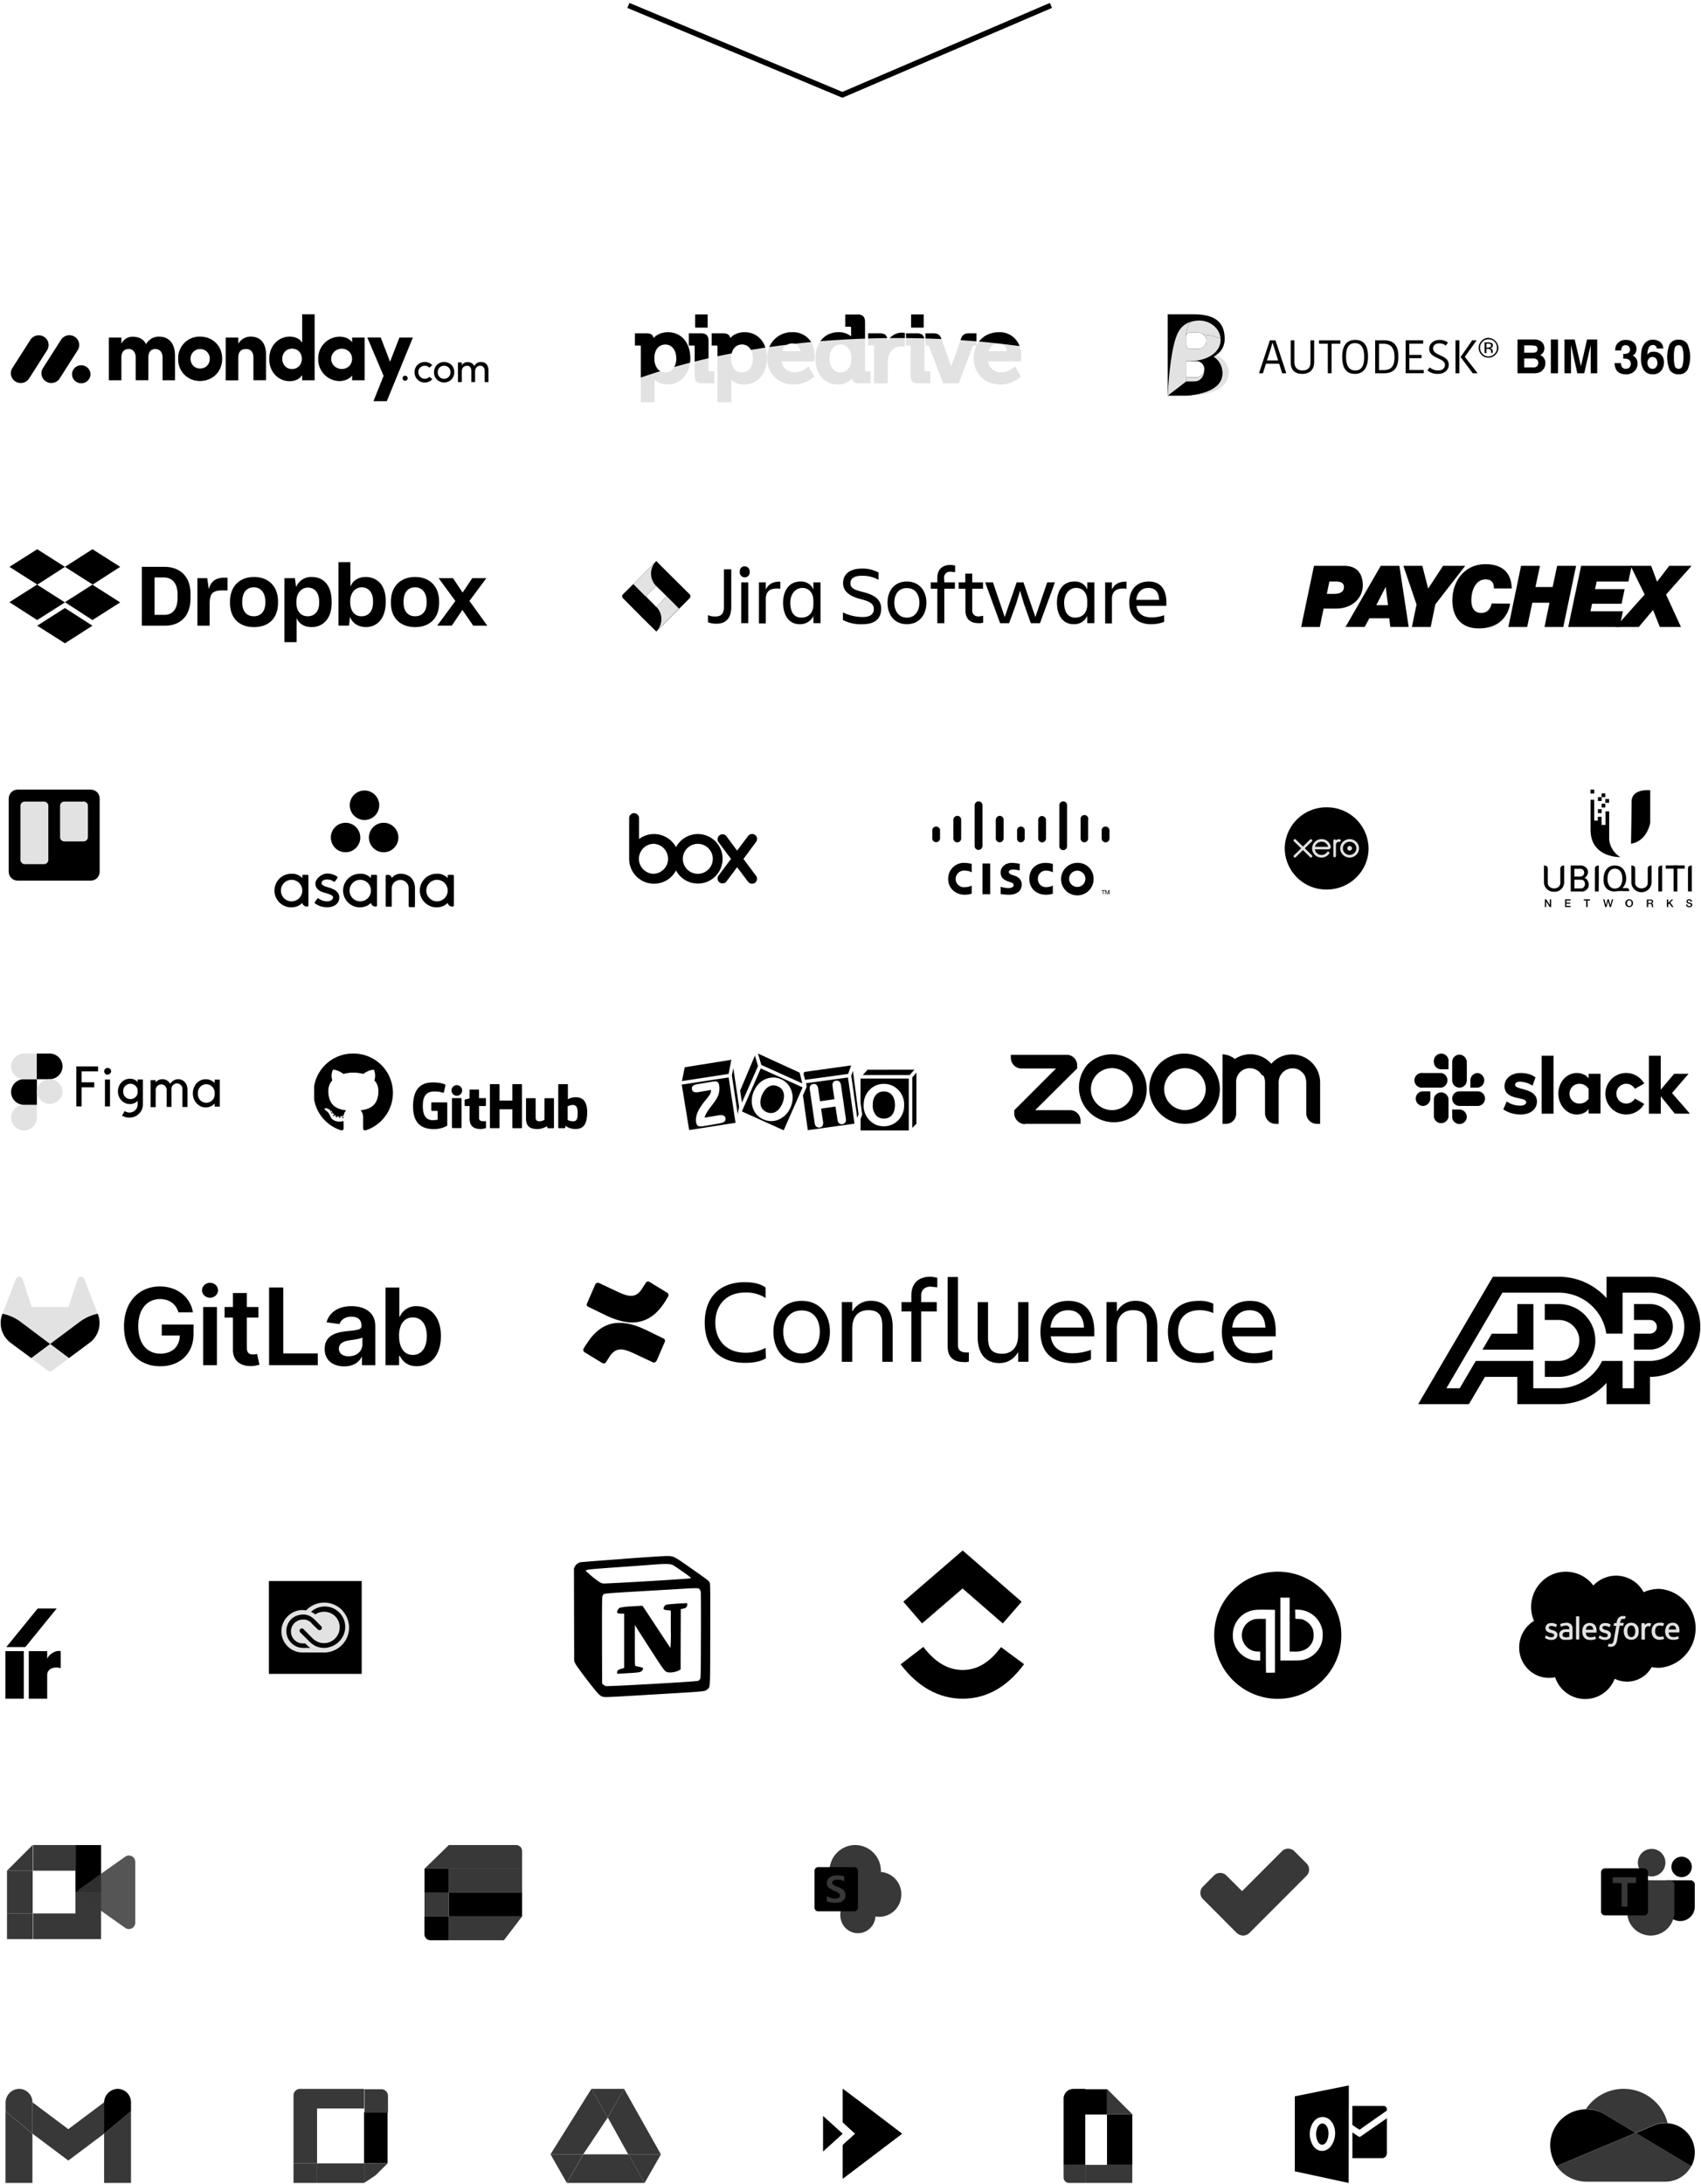 <svg xmlns="http://www.w3.org/2000/svg" xmlns:xlink="http://www.w3.org/1999/xlink" fill="none" viewBox="0 0 314 403"><defs><path id="h" fill="#383838" d="M304.01 344.8h-1.54a2.5 2.5 0 0 0 2.26 1.45v-.72a.72.72 0 0 0-.72-.72Z" opacity=".2"/></defs><path stroke="#000" d="m116 1 39.5 16.5L194 1"/><g fill="#000" clip-path="url(#a)"><path d="M3.83 70.68c-.66 0-1.28-.35-1.6-.93-.32-.57-.3-1.27.05-1.82l3.3-5.17a1.84 1.84 0 0 1 3.19.08c.3.58.27 1.28-.1 1.83l-3.29 5.17c-.34.53-.93.85-1.55.84Zm5.65 0c-.67 0-1.28-.35-1.6-.92-.32-.57-.3-1.27.05-1.82l3.29-5.16a1.83 1.83 0 0 1 3.21.07c.3.59.26 1.29-.12 1.83l-3.29 5.16c-.33.53-.92.84-1.54.84Zm5.52.05c.93 0 1.7-.75 1.7-1.66 0-.92-.77-1.66-1.7-1.66-.94 0-1.7.74-1.7 1.66 0 .91.76 1.66 1.7 1.66Zm73.65-3.23c.51 0 .82.37.82.96v2.05h.7v-2.1c0-1-.48-1.6-1.38-1.6-.35 0-.91.1-1.25.75a1.14 1.14 0 0 0-.93-.7 1.6 1.6 0 0 0-.39-.03c-.29.02-.8.2-.98.6v-.54h-.7v3.62h.7v-1.95c0-.76.5-1.06.99-1.06.47 0 .77.36.77.96v2.05h.7v-1.95c0-.6.36-1.06.95-1.06Zm-6.67 2.4c.32.01.63-.12.85-.35.22-.23.34-.54.33-.86 0-.73-.53-1.19-1.18-1.19-.64 0-1.17.46-1.17 1.19a1.15 1.15 0 0 0 1.17 1.22Zm0 .68a1.83 1.83 0 0 1-1.86-1.9c0-1.14.85-1.87 1.86-1.87 1.02 0 1.88.73 1.88 1.87 0 1.15-.86 1.9-1.88 1.9Zm-5.45-1.9c0-1.14.87-1.87 1.9-1.87.51-.01 1.01.2 1.37.58l-.53.45a1.19 1.19 0 0 0-.85-.34c-.64 0-1.2.46-1.2 1.18 0 .5.3.94.74 1.13.45.19.97.08 1.31-.27l.54.45c-.36.39-.86.6-1.39.6a1.85 1.85 0 0 1-1.89-1.9Zm-2.22 1.13a.48.48 0 0 1 .47-.48.48.48 0 0 1 .48.48.48.48 0 0 1-.48.46.48.48 0 0 1-.47-.46Zm1.89-7.51h-2.47L72 66.76l-1.72-4.48H67.8l3.01 7.08-1.87 4.68h2.46l4.82-11.76Zm-15.06 3.93c0 1.13.99 1.87 1.96 1.87.95 0 1.89-.69 1.89-1.87 0-1.18-.94-1.88-1.89-1.88-.97 0-1.96.75-1.96 1.88ZM65 70.18v-.9c-.5.76-1.67 1.05-2.28 1.05a4 4 0 0 1-3.98-4.1 4 4 0 0 1 3.98-4.1c.5 0 1.68.16 2.28 1.04v-.87h2.31v7.88H65Zm-6.92 0h-2.3v-.98c-.4.73-1.33 1.15-2.3 1.15-2 0-3.78-1.6-3.78-4.09 0-2.53 1.77-4.14 3.78-4.14.97 0 1.91.4 2.3 1.14V58h2.3v12.18Zm-2.36-3.97c0-1.18-.85-1.87-1.8-1.87-.99 0-1.81.74-1.81 1.87 0 1.17.82 1.9 1.8 1.9.98.01 1.81-.77 1.81-1.9Zm-11.73-.2c0-1.2.62-1.6 1.44-1.6.79 0 1.35.52 1.35 1.56v4.2h2.33v-4.7c0-2.25-1.1-3.35-2.86-3.35a2.6 2.6 0 0 0-2.26 1.32V62.3h-2.33v7.89h2.33V66Zm-7.05 4.3a3.96 3.96 0 0 1-4.05-4.1 3.95 3.95 0 0 1 4.05-4.09c2.21 0 4.07 1.6 4.07 4.09 0 2.48-1.86 4.1-4.07 4.1Zm0-2.3c.97 0 1.78-.7 1.78-1.8 0-1.06-.8-1.79-1.78-1.79a1.75 1.75 0 0 0-1.76 1.79c0 1.1.8 1.8 1.76 1.8Zm-8.22-3.6c.69 0 1.29.53 1.29 1.56v4.21h2.3V65.7c0-2.38-1.15-3.58-3-3.58-.56 0-1.6.17-2.35 1.4-.43-.9-1.27-1.38-2.5-1.38-.88 0-1.68.5-2.05 1.3V62.3h-2.32v7.88h2.32V66c0-1.2.65-1.6 1.36-1.6.67 0 1.27.52 1.28 1.51v4.26h2.33V66c0-1.15.6-1.6 1.34-1.6Z"/></g><g clip-path="url(#b)"><path fill="#000" d="M128.34 58.04h2.28v2.4h-2.28v-2.4Zm39.87 0h2.27v2.4h-2.27v-2.4Z"/><path fill="#E2E2E2" d="M123.3 61.3c-1.43 0-2.26.65-2.66 1.1-.05-.39-.3-.89-1.29-.89h-2.14v2.25h.88c.15 0 .2.05.2.2v10.26h2.55v-4.14c.4.37 1.16.88 2.34.88 2.5 0 4.25-1.99 4.25-4.83 0-2.88-1.66-4.82-4.13-4.82Zm-.51 7.43c-1.38 0-2-1.32-2-2.55 0-1.92 1.05-2.6 2.03-2.6 1.2 0 2.02 1.03 2.02 2.59 0 1.77-1.03 2.56-2.05 2.56Z"/><path fill="#E2E2E2" d="M130.79 68.32v-5.44c0-.92-.44-1.36-1.35-1.36h-2.28v2.24h.88c.15 0 .2.05.2.2v5.42c0 .93.42 1.37 1.34 1.37h2.28v-2.23h-.88c-.14 0-.2-.06-.2-.2Z"/><path fill="#E2E2E2" d="M137.46 61.3c-1.44 0-2.26.65-2.67 1.1-.04-.39-.3-.89-1.28-.89h-2.15v2.25h.88c.15 0 .2.05.2.2v10.26H135v-3.85l-.01-.29c.4.37 1.16.88 2.35.88 2.5 0 4.24-1.99 4.24-4.83 0-2.88-1.66-4.82-4.12-4.82m-.52 7.42c-1.37 0-2-1.32-2-2.55 0-1.92 1.05-2.6 2.04-2.6 1.2 0 2.01 1.03 2.01 2.59 0 1.77-1.03 2.56-2.05 2.56Zm9.35-7.42c-2.75 0-4.68 1.98-4.68 4.82 0 2.8 2.08 4.83 4.94 4.83a5.52 5.52 0 0 0 3.69-1.4l.1-.1-1.12-1.85-.16.16c-.01 0-1.02.94-2.35.94a2.36 2.36 0 0 1-2.44-2.01h6.05l.02-.17c0-.02.05-.57.05-.83 0-2.63-1.65-4.4-4.1-4.4Zm-1.93 3.49a1.9 1.9 0 0 1 1.93-1.42c.77 0 1.36.59 1.47 1.42h-3.4Zm15.32 3.52v-8.91c0-.92-.45-1.37-1.36-1.37h-2.29v2.25h.88c.15 0 .2.05.2.2v1.6a3.43 3.43 0 0 0-2.38-.78c-2.48 0-4.2 1.98-4.2 4.82 0 2.89 1.65 4.83 4.11 4.83 1.41 0 2.23-.66 2.62-1.12.05.4.31.9 1.27.9h2.2v-2.22h-.85c-.14 0-.2-.06-.2-.2Zm-4.55.4c-1.22 0-2-1.01-2-2.59 0-1.53.81-2.56 2.03-2.56 1.38 0 2 1.28 2 2.54 0 1.93-1.05 2.62-2.03 2.62Zm11.3-7.33a3.1 3.1 0 0 0-2.62 1.6v-.21c0-.84-.46-1.27-1.36-1.27h-2.2v2.25h.88c.15 0 .2.05.2.2v6.79h2.55v-3.7c0-.48.06-.95.18-1.39a2.3 2.3 0 0 1 2.24-1.72c.29 0 .5.03.5.03l.22.03v-2.54l-.16-.03s-.22-.04-.42-.04Zm4.22 6.93v-5.44c0-.92-.44-1.37-1.34-1.37h-2.07v2.25h.66c.15 0 .2.05.2.2v5.42c0 .93.43 1.37 1.35 1.37h2.28v-2.23h-.88c-.14 0-.2-.06-.2-.2Z"/><path fill="#E2E2E2" d="M180.25 63.76v-2.25h-1.36c-.8 0-1.22.28-1.47.96l-1.67 4.66-.16.55c-.05-.18-.1-.38-.16-.55l-1.67-4.66c-.26-.69-.67-.96-1.47-.96h-1.45v2.25h.37c.2 0 .26.07.31.2l2.58 6.79h2.87l2.58-6.8c.05-.12.11-.19.31-.19h.4Z"/><path fill="#E2E2E2" d="M188.46 66.53c0-.02.05-.57.05-.83 0-2.63-1.64-4.4-4.1-4.4-2.75 0-4.67 2-4.67 4.83 0 2.8 2.07 4.83 4.93 4.83a5.52 5.52 0 0 0 3.69-1.4l.1-.1-1.11-1.85-.17.16s-1.02.94-2.35.94a2.36 2.36 0 0 1-2.44-2.01h6.06l.01-.17Zm-5.98-1.73a1.9 1.9 0 0 1 1.93-1.42c.77 0 1.36.59 1.47 1.42h-3.4Z"/><path fill="#000" d="M166.44 61.4c-.83 0-1.6.37-2.18.99h2.77v-.93l-.16-.03c-.01 0-.23-.04-.43-.04Zm10.97 1.07-.1.3 2.94.22v-1.48h-1.36c-.8 0-1.22.28-1.47.96Zm-54.1-1.16c-1.44 0-2.27.64-2.67 1.09-.05-.39-.3-.89-1.29-.89h-2.14v2.25h.88c.15 0 .2.05.2.2v5.72c1.19-.42 2.39-.81 3.6-1.18-.75-.43-1.1-1.4-1.1-2.32 0-1.92 1.05-2.6 2.03-2.6 1.2 0 2.02 1.03 2.02 2.59a3.1 3.1 0 0 1-.37 1.56c.96-.27 1.93-.54 2.9-.79a7 7 0 0 0 .06-.8c0-2.9-1.66-4.83-4.13-4.83Zm6.13.2h-2.28v2.25h.88c.15 0 .2.05.2.2v2.77c.84-.21 1.7-.42 2.55-.61v-3.24c0-.92-.44-1.37-1.35-1.37Zm-1.1-3.47h2.28v2.4h-2.28v-2.4Zm9.12 3.27c-1.43 0-2.26.64-2.67 1.09-.04-.39-.3-.89-1.28-.89h-2.14v2.25h.87c.15 0 .2.05.2.2v1.8c.87-.2 1.75-.37 2.62-.54.3-1.19 1.12-1.65 1.92-1.65.72 0 1.29.38 1.64 1l2.66-.42a3.9 3.9 0 0 0-3.82-2.84Zm8.83 0a4.44 4.44 0 0 0-4.27 2.74c1.08-.16 2.18-.3 3.29-.44.28-.15.6-.23.98-.23.14 0 .27.03.4.06 1-.11 2.02-.22 3.04-.31a3.88 3.88 0 0 0-3.44-1.82Zm12.03-3.27h-2.28v2.25h.87c.15 0 .2.05.2.2v1.6a3.43 3.43 0 0 0-2.38-.78c-1.39 0-2.54.62-3.28 1.66 2.74-.23 5.48-.39 8.23-.48V59.4c0-.92-.44-1.37-1.36-1.37Zm4.13 3.47h-2.2v.96c1.17-.04 2.34-.06 3.52-.08-.13-.58-.57-.88-1.32-.88Zm5.76-3.47h2.27v2.4h-2.27v-2.4Zm1.1 3.47h-2.06v.88c1.12.01 2.25.03 3.36.06-.13-.62-.55-.94-1.3-.94Zm2.97 0h-1.44v.95l2.95.1-.03-.09c-.26-.69-.67-.96-1.48-.96Zm12.13-.2c-1.57 0-2.87.64-3.7 1.72 1.2.1 2.4.23 3.58.36l.53.06c1.14.13 2.27.27 3.38.42a3.85 3.85 0 0 0-3.79-2.56Z"/></g><path fill="#000" d="M224.04 65.8h-4.24v.83h1.01a1.5 1.5 0 1 1 0 3h-1.88l-3.37 3.39h3.53c1.2-.04 6.6-.57 6.6-4.13a3.57 3.57 0 0 0-1.65-3.08Z"/><path fill="#E2E2E2" d="M226.82 68.62c0-1.87-1.84-2.92-2.3-3.11l-.48.3a3.56 3.56 0 0 1 1.65 3.08c0 3.56-5.4 4.09-6.6 4.13 7.35-.08 7.73-3.23 7.73-4.4Z"/><path fill="#000" d="M219.69 58h-4.13v15.02l3.38-3.38v-3h.75s2.47.14 4.35-.83l.23-.11.26-.2c.6-.39 1.06-.97 1.31-1.64.16-.44.24-.9.23-1.36 0-4.5-4.06-4.5-6.38-4.5Zm1.5 6.38h-1.5a.75.75 0 0 1-.75-.75v-1.5a.75.75 0 0 1 .75-.75h1.5a1.5 1.5 0 0 1 0 3Z"/><path fill="#E2E2E2" d="M222.2 61.75a1.58 1.58 0 0 1 .49 1.13 1.5 1.5 0 0 1-1.5 1.5h-1.5a.75.75 0 0 1-.75-.75v-1.5s0-1.8.9-2.74a3.72 3.72 0 0 0-2.33 1.91c-1.58 2.82-1.95 11.72-1.95 11.72l3.38-2.6v-3.79h.75c3 0 5.63-1.5 5.63-3.9v-.19h-.03l-.01-.03c-.94-.57-2.78-.72-3.08-.76Z"/><path fill="#E2E2E2" d="M221.38 59.16c-.53 0-1.04.08-1.54.23-.9.94-.9 2.74-.9 2.74a.75.75 0 0 1 .75-.75h1.5c.37 0 .73.14 1.01.37.3.04 2.14.2 3.08.75a.04.04 0 0 0 .04.04c-.11-1.87-1.84-3.38-3.94-3.38Zm-.57 10.48h-1.87v.75h1.5c1.24 0 1.87-1.02 1.87-2.25a1.5 1.5 0 0 1-1.5 1.5Z"/><path fill="#000" d="m235.45 62.8 2 6.09h-.76l-.56-1.77h-2.44l-.56 1.77h-.72l2-6.08h1.04Zm-1.57 3.72h2.06l-.64-2.06-.37-1.17h-.04c-.11.38-.22.72-.34 1.17l-.67 2.06Zm8.03.34v-4.05h.68v3.97c0 1.47-.83 2.22-2.22 2.22-1.39 0-2.1-.79-2.1-2.1v-4.1h.67v3.98c0 1.1.6 1.58 1.5 1.58s1.47-.41 1.47-1.5Zm3.19-3.42h-1.61v-.63h3.94v.63h-1.62v5.45h-.7v-5.45Zm5.03 5.56c-1.46 0-2.36-.86-2.36-3.12 0-2.25.94-3.15 2.4-3.15s2.36.86 2.36 3.08c0 2.21-.97 3.19-2.4 3.19Zm.04-.64c1.01 0 1.65-.6 1.65-2.48 0-1.87-.67-2.55-1.69-2.55-1.01 0-1.65.6-1.65 2.48s.68 2.55 1.69 2.55Zm3.68-5.56h1.61c1.84 0 2.67.94 2.67 3 0 2.07-.79 3.09-2.67 3.09h-1.61V62.8Zm.71 5.49h.9c1.32 0 1.96-.68 1.96-2.4 0-1.73-.72-2.45-2.03-2.45h-.83v4.85Zm4.92.6V62.8h3.23v.63h-2.56v2.07h2.26v.6h-2.26v2.18h2.67v.6h-3.34Zm7.25-1.54c0-1.4-2.9-1.1-2.9-3 0-.9.8-1.62 1.88-1.62.57-.02 1.12.16 1.58.49l-.41.56a1.73 1.73 0 0 0-1.2-.41c-.72 0-1.13.37-1.13.94 0 1.42 2.89 1.12 2.89 3 0 .9-.71 1.69-2.03 1.69-.7.02-1.37-.2-1.91-.64l.41-.56c.44.37 1 .57 1.58.56.82 0 1.24-.45 1.24-1.01Zm2.67 1.54h-.72V62.8h.71v6.08Zm2.36-6.08h.82l-2.18 3.04 2.37 3.04h-.9l-2.25-3 2.14-3.08Zm4.28 2.66a1.58 1.58 0 0 1-1.28.53 1.65 1.65 0 0 1-1.28-.53 1.8 1.8 0 0 1-.52-1.28 1.75 1.75 0 0 1 .52-1.27 1.69 1.69 0 0 1 1.28-.57 1.92 1.92 0 0 1 1.84 1.84 1.7 1.7 0 0 1-.56 1.28Zm-2.37-2.4a1.52 1.52 0 0 0-.45 1.12 1.51 1.51 0 0 0 .45 1.1 1.4 1.4 0 0 0 1.09.48 1.46 1.46 0 0 0 1.13-.49 1.5 1.5 0 0 0 .44-1.09 1.53 1.53 0 0 0-1.57-1.57 1.5 1.5 0 0 0-1.09.45Zm1.05.11.56.08a.49.49 0 0 1 .3.48c0 .08 0 .16-.04.23a.48.48 0 0 1-.14.19l-.3.07c.13.03.25.11.33.23a.42.42 0 0 1 .12.3v.3c0 .04 0 .07.03.07h-.33v-.22a.52.52 0 0 0-.2-.45l-.4-.08h-.27v.79h-.33v-1.99h.67Zm.38.3-.42-.07h-.3v.75h.3l.34-.08a.3.3 0 0 0 .22-.3.3.3 0 0 0-.14-.3Zm9.68-.18c.2.28.3.62.3.97a1.35 1.35 0 0 1-.79 1.28c.3.08.56.28.72.56.18.26.28.58.26.9 0 .35-.1.7-.26 1.01l-.45.5a2 2 0 0 1-.72.3c-.3.06-.6.08-.9.07h-2.81v-6.24h3.04a1.95 1.95 0 0 1 1.61.64Zm-3.41.44v1.35h1.53c.24.02.47-.03.68-.15.15-.07.23-.26.23-.52a.6.6 0 0 0-.34-.6l-.72-.08h-1.38Zm0 2.4v1.66h1.53c.22.02.44 0 .64-.08a.82.82 0 0 0 .42-.79.68.68 0 0 0-.42-.67c-.2-.09-.42-.13-.64-.11h-1.53Zm6.23 2.75h-1.32v-6.24h1.32v6.24Zm5.37-6.24h1.87v6.24h-1.2v-5.22l-1.2 5.22h-1.27L290 63.67v5.22h-1.2v-6.24h1.88l1.16 4.92 1.13-4.92Zm6.27 4.36c-.01.2.02.41.1.6a.79.79 0 0 0 .8.45c.23 0 .46-.07.63-.22.18-.2.27-.46.27-.72a.86.86 0 0 0-.5-.82c-.28-.1-.59-.13-.9-.12v-.86c.29.02.57-.02.83-.11a.68.68 0 0 0 .42-.72.74.74 0 0 0-.23-.56.68.68 0 0 0-.56-.22.71.71 0 0 0-.64.26c-.13.21-.2.46-.19.71h-1.12c.01-.3.06-.58.15-.86a1.96 1.96 0 0 1 1.05-.98c.25-.08.52-.12.79-.11a2.2 2.2 0 0 1 1.42.45 1.61 1.61 0 0 1 .23 2.14c-.12.14-.28.24-.45.3.19.05.36.15.49.3a1.53 1.53 0 0 1 .45 1.16 2 2 0 0 1-.53 1.4 2.18 2.18 0 0 1-1.61.6c-.87 0-1.47-.3-1.8-.87a2.7 2.7 0 0 1-.3-1.2h1.2Zm6.6-2.71a.6.6 0 0 0-.11-.33.71.71 0 0 0-.6-.3.82.82 0 0 0-.83.67c-.14.35-.2.72-.18 1.1.12-.18.29-.33.48-.42a2.18 2.18 0 0 1 1.44.02c.22.1.43.25.6.43a1.89 1.89 0 0 1 .52 1.43c.01.54-.16 1.07-.5 1.5a1.91 1.91 0 0 1-1.6.67 1.87 1.87 0 0 1-1.73-.97 4.27 4.27 0 0 1-.41-1.95c0-.4.02-.78.07-1.17.02-.46.16-.92.41-1.31a1.88 1.88 0 0 1 1.69-.98c.5-.02 1 .14 1.4.45a1.57 1.57 0 0 1 .55 1.17h-1.2Zm-1.46 3.46a.82.82 0 0 0 .71.3.64.64 0 0 0 .6-.3 1.05 1.05 0 0 0 .26-.79c0-.3-.09-.58-.26-.82a.9.9 0 0 0-.67-.27.71.71 0 0 0-.53.2 1.13 1.13 0 0 0-.37.9c0 .28.09.55.26.78Zm7.13-4.24a5.97 5.97 0 0 1 0 4.73 1.77 1.77 0 0 1-1.65.82 1.8 1.8 0 0 1-1.65-.82 6.42 6.42 0 0 1 0-4.73 1.81 1.81 0 0 1 1.65-.83 1.77 1.77 0 0 1 1.65.83Zm-2.36 3.98a.71.71 0 0 0 .71.56.68.68 0 0 0 .71-.56c.14-.53.2-1.07.2-1.62a5.86 5.86 0 0 0-.2-1.65.67.67 0 0 0-.71-.52.71.71 0 0 0-.71.52c-.13.54-.18 1.1-.15 1.65a6 6 0 0 0 .15 1.62ZM11.99 104.61l-5.12 3.3 5.12 3.26-5.12 3.26-5.13-3.3 5.13-3.26-5.13-3.26 5.13-3.25 5.12 3.25Zm-5.12 10.86 5.12-3.26 5.08 3.26-5.08 3.25-5.12-3.25Zm5.12-4.34 5.12-3.26-5.12-3.26 5.08-3.25 5.12 3.25-5.12 3.3 5.12 3.26-5.12 3.26-5.08-3.3Zm14.19-6.52h4.17c2.65 0 4.82 1.52 4.82 5.04v.74c0 3.47-2.04 5.08-4.73 5.08h-4.26V104.6Zm2.35 1.96v6.9h1.78c1.48 0 2.47-.95 2.47-3.17v-.56c0-2.17-1.04-3.17-2.56-3.17h-1.7Zm7.86.13h1.86l.3 2.04c.35-1.4 1.22-2.13 2.87-2.13H42v2.35h-.96c-1.86 0-2.34.65-2.34 2.51v4h-2.26v-8.77h-.04Zm6.07 4.56v-.22c0-2.95 1.87-4.56 4.43-4.56 2.56 0 4.43 1.6 4.43 4.56v.22c0 2.9-1.78 4.47-4.43 4.47-2.65 0-4.43-1.56-4.43-4.47Zm6.52 0v-.22c0-1.65-.83-2.65-2.13-2.65-1.3 0-2.13.91-2.13 2.65v.22c0 1.56.83 2.47 2.13 2.47 1.3 0 2.13-.91 2.13-2.47Zm3.56-4.56h1.9l.22 1.65a2.96 2.96 0 0 1 2.87-1.87c2.26 0 3.69 1.6 3.69 4.56v.26c0 2.87-1.6 4.43-3.69 4.43-1.39 0-2.34-.65-2.78-1.65v4.43H52.5V106.7h.05Zm6.38 4.56v-.22c0-1.74-.91-2.6-2.09-2.6-1.17 0-2.12 1-2.12 2.6v.17c0 1.57.82 2.52 2.08 2.52 1.26 0 2.13-.87 2.13-2.47Zm5.69 2.6-.18 1.6h-1.95v-11.71h2.21v4.51c.48-1.17 1.48-1.78 2.87-1.78 2.08.05 3.64 1.48 3.64 4.39v.26c0 2.9-1.47 4.6-3.69 4.6-1.47-.05-2.43-.74-2.9-1.87Zm4.25-2.73v-.22c0-1.6-.87-2.52-2.08-2.52-1.22 0-2.13 1.04-2.13 2.56v.18c0 1.65.82 2.6 2.08 2.6 1.26 0 2.13-.87 2.13-2.6Zm3.3.13v-.22c0-2.95 1.91-4.56 4.47-4.56 2.56 0 4.43 1.6 4.43 4.56v.22c0 2.9-1.82 4.47-4.43 4.47-2.6 0-4.47-1.56-4.47-4.47Zm6.6 0v-.22c0-1.65-.83-2.65-2.13-2.65-1.3 0-2.13.91-2.13 2.65v.22c0 1.56.83 2.47 2.13 2.47 1.3 0 2.13-.91 2.13-2.47Zm5.3-.35-3.09-4.21h2.65l1.78 2.65 1.78-2.65h2.6l-3.12 4.2 3.3 4.57h-2.6l-2-2.91-1.96 2.9h-2.69l3.35-4.55Zm49.57-5.84h1.36V112c0 1.84-.8 3.1-2.69 3.1-.55.02-1.1-.07-1.61-.27v-1.32c.44.2.91.28 1.4.26 1.13 0 1.54-.67 1.54-1.66v-7.03Zm3.87-.55a.89.89 0 0 1 .88.81v.11a.92.92 0 1 1-1.8 0 .86.86 0 0 1 .19-.62.87.87 0 0 1 .58-.3h.14Zm-.67 2.95h1.29V115h-1.29v-7.54Zm3.27 0h1.26v1.32c.44-.88 1.21-1.5 2.68-1.44v1.3c-1.69-.2-2.68.32-2.68 1.9v4.5h-1.26v-7.58Zm10.05 6.21a2.68 2.68 0 0 1-2.58 1.51c-1.98 0-3.01-1.73-3.01-3.94 0-2.2 1.06-3.93 3.2-3.93a2.43 2.43 0 0 1 2.39 1.47v-1.32h1.32V115h-1.32v-1.33Zm-2.2.3c1.17 0 2.2-.74 2.2-2.43v-.63c0-1.69-.96-2.42-2.06-2.42s-2.2.95-2.2 2.72c0 1.76.69 2.76 2.05 2.76Zm11.21 1.22a7.17 7.17 0 0 1-3.56-.78v-1.4c1.13.55 2.38.84 3.64.85 1.5 0 2.06-.6 2.06-1.47 0-.89-.55-1.37-2.43-1.84-1.88-.48-3.24-1.33-3.24-2.95 0-1.61 1.18-2.68 3.5-2.68a6.18 6.18 0 0 1 3.05.73V107a6.15 6.15 0 0 0-3.13-.74c-1.29 0-2.06.44-2.06 1.36 0 .92.63 1.22 2.4 1.66 1.76.44 3.27 1.21 3.27 3.02 0 1.8-1.03 2.9-3.5 2.9Zm4.68-3.98c0-2.28 1.32-3.9 3.56-3.9 2.25 0 3.61 1.65 3.61 3.9 0 2.24-1.32 3.97-3.6 3.97-2.29 0-3.57-1.69-3.57-3.97Zm1.25 0c0 1.43.73 2.76 2.31 2.76 1.59 0 2.32-1.33 2.32-2.76 0-1.44-.7-2.69-2.31-2.69-1.62 0-2.32 1.25-2.32 2.69Zm9.23-3.75h1.95v1.17h-1.95v6.37h-1.29v-6.37h-1.21v-1.17h1.21v-.85c0-1.4.78-2.36 2.43-2.36.29 0 .57.04.85.12v1.21l-.81-.07a1.06 1.06 0 0 0-1.22 1.14l.04.8Zm6.37 6.29.8-.11v1.25c-.28.09-.58.13-.88.1-1.62 0-2.39-.91-2.39-2.35v-4h-1.25v-1.18h1.22v-1.62h1.28v1.62h1.99v1.17h-1.99v3.98c0 .7.4 1.14 1.22 1.14Zm1.17-6.29h1.44l2.17 6.4 2.2-6.4h1.26l2.2 6.4 2.18-6.4h1.43l-2.76 7.54h-1.7l-1.28-3.64-.7-2.36-.7 2.36-1.32 3.64h-1.66l-2.76-7.54Zm18.84 6.21a2.61 2.61 0 0 1-2.54 1.51c-2.02 0-3.05-1.73-3.05-3.94 0-2.2 1.06-3.93 3.2-3.93a2.42 2.42 0 0 1 2.4 1.47v-1.32h1.31V115h-1.32v-1.33Zm-2.2.3c1.17 0 2.2-.74 2.2-2.43v-.63c0-1.69-.96-2.42-2.06-2.42s-2.2.95-2.2 2.72c0 1.76.73 2.76 2.05 2.76Zm5.51-6.51h1.25v1.32c.44-.88 1.22-1.5 2.69-1.44v1.3c-1.66-.2-2.69.32-2.69 1.9v4.5h-1.25v-7.58Zm8.54 7.73c-2.84 0-4.09-1.66-4.09-3.98 0-2.32 1.3-3.9 3.6-3.9 2.33 0 3.25 1.62 3.25 3.9v.59h-5.52c.18 1.28 1.03 2.13 2.8 2.13.78 0 1.57-.14 2.31-.4v1.21a6.1 6.1 0 0 1-2.35.44Zm-2.8-4.5h4.23c-.07-1.4-.7-2.2-1.98-2.2-1.3 0-2.1.88-2.25 2.2Zm-82.45-1.03-5.63-5.59-.51-.55-4.23 4.23-1.92 1.91a.49.49 0 0 0-.17.37.48.48 0 0 0 .17.37l3.83 3.86 2.32 2.28 4.2-4.2.06-.06 1.88-1.88a.55.55 0 0 0 0-.74Zm-6.18 2.32-1.91-1.95 1.91-1.91 1.95 1.91-1.95 1.95Z"/><path fill="#E2E2E2" d="M121.12 108.13a3.24 3.24 0 0 1 0-4.56l-4.23 4.2 2.28 2.3 1.95-1.94Zm1.95 1.91-1.95 1.91a3.22 3.22 0 0 1 0 4.6l4.23-4.23-2.28-2.28Z"/><path fill="#000" d="M245.4 107.32h1.19c.74 0 1.5.15 1.5 1.01 0 .74-.47 1.27-1.86 1.27h-1.3l.47-2.28Zm-5.21 8.39h3.44l.7-3.4h2.35c2.96 0 4.89-1.97 4.89-4.25 0-2.49-1.34-3.64-3.41-3.64h-5.6l-2.37 11.29Zm15.61-7.41.42 3.38h-2.16l1.74-3.38Zm-7.43 7.4h3.55l.86-1.6h3.68l.18 1.6h3.4l-1.72-11.28h-3.44l-6.51 11.29Zm15.26-7.07 2.75-4.21h4.1l-5.52 7.11-.86 4.18h-3.47l.86-4.15-2.43-7.14h3.5l1.07 4.2Zm15.14 2.77c-.2 1.16-1.1 4.57-5.81 4.57-3.29 0-4.86-2.14-4.86-5.16 0-3.64 2.28-6.7 6.13-6.7 2.52 0 4.77 1.1 4.83 4.48h-3.29c.04-1.07-.47-1.67-1.53-1.67-1.93 0-2.64 2.22-2.64 3.82 0 .95.24 2.38 1.84 2.38 1.1 0 1.71-.75 1.92-1.75l3.4.03Zm2.01-6.98h3.5l-.84 3.91h3.17l.83-3.91h3.5l-2.36 11.29h-3.47l.92-4.48h-3.17l-.95 4.48h-3.47l2.34-11.29Zm11.09 0h9.33l-.6 2.9h-5.86l-.3 1.4h5.46l-.56 2.7h-5.45l-.3 1.39h5.99l-.6 2.9h-9.49l2.38-11.29Z"/><path fill="#000" d="m303.6 109.72-2.6-5.3h3.8l1.09 2.93 2.25-2.93h4.12l-4.71 5.3 2.75 5.99h-3.9l-1.25-3.14-2.64 3.14h-4.27l5.36-5.99Zm-286.84 36H3.25c-.9 0-1.64.74-1.64 1.64v13.52c0 .9.73 1.64 1.64 1.64h13.51c.9 0 1.64-.73 1.64-1.64v-13.52c0-.9-.73-1.64-1.64-1.64Z"/><path fill="#E2E2E2" d="M15.44 147.93h-3.56a.79.79 0 0 0-.79.78v5.77c0 .44.35.8.79.8h3.56a.8.8 0 0 0 .79-.8v-5.76a.79.79 0 0 0-.8-.8Zm-7.31 0H4.57a.79.79 0 0 0-.79.78v9.97c0 .44.35.8.8.8h3.55a.8.8 0 0 0 .79-.8v-9.97a.79.79 0 0 0-.8-.78Z"/><path fill="#000" d="M53.83 166.34a1.97 1.97 0 0 1-1.97-2 1.97 1.97 0 1 1 3.94 0 1.97 1.97 0 0 1-1.97 2Zm1.97.28a.85.85 0 0 0 .72.67h.24a.17.17 0 0 0 .17-.17v-5.5a.17.17 0 0 0-.05-.12.17.17 0 0 0-.12-.05h-.79a.17.17 0 0 0-.12.05.17.17 0 0 0-.05.12v.44a2.48 2.48 0 0 0-1.97-.81 3.1 3.1 0 1 0 1.08 5.98c.34-.14.64-.35.9-.61Zm3-.82c.47.35 1.04.54 1.62.54.51 0 1.06-.27 1.06-.74 0-.48-1.16-.72-1.9-.95-.75-.24-1.36-.79-1.36-1.6 0-.82 1.12-1.84 2.2-1.84.64 0 1.27.2 1.8.55.17.13.07.27.07.27l-.44.61a.18.18 0 0 1-.04.05.16.16 0 0 1-.06.04h-.07a.17.17 0 0 1-.07-.02 1.9 1.9 0 0 0-1.19-.4c-.74 0-1.05.3-1.05.67 0 .37.51.58 1.12.75.61.17 2.14.6 2.14 1.87 0 1.25-1.05 1.83-2.2 1.83a3.7 3.7 0 0 1-2.28-.71.2.2 0 0 1-.04-.24l.45-.61a.17.17 0 0 1 .1-.09h.07c.02 0 .04 0 .06.02Zm9.67.81a.85.85 0 0 0 .72.68h.24a.17.17 0 0 0 .17-.17v-5.5a.17.17 0 0 0-.05-.12.17.17 0 0 0-.12-.05h-.79a.17.17 0 0 0-.17.17v.44a2.48 2.48 0 0 0-1.97-.81 3.1 3.1 0 1 0 1.08 5.98c.34-.14.64-.35.9-.61Zm-1.97-.27a1.97 1.97 0 0 1-1.97-2 1.97 1.97 0 1 1 3.94 0 1.97 1.97 0 0 1-1.97 2Zm10.1.44v-2.85c0-1.6-1.03-2.68-2.66-2.68a2 2 0 0 0-1.63.81.64.64 0 0 0-.71-.6h-.24a.17.17 0 0 0-.17.17v5.53a.17.17 0 0 0 .17.17h.92c0-.04.03-.07.03-.1v-3.26a1.56 1.56 0 0 1 1.57-1.57 1.52 1.52 0 0 1 1.56 1.56v3.28a.2.2 0 0 0 .2.17h.92c0-.04.03-.07.03-.1v-.51Zm6.04-.16a.85.85 0 0 0 .71.67h.24a.2.2 0 0 0 .2-.17v-5.5h-.03a.17.17 0 0 0-.17-.17h-.78a.17.17 0 0 0-.17.17v.44a2.48 2.48 0 0 0-1.97-.81 3.1 3.1 0 1 0 1.07 5.98c.34-.14.65-.35.9-.61Zm-1.97-.28a1.97 1.97 0 0 1-1.97-2 1.97 1.97 0 1 1 3.94 0 1.97 1.97 0 0 1-1.97 2Zm-9.85-14.5a2.72 2.72 0 1 0 0 5.44 2.72 2.72 0 0 0 0-5.44Zm-7.03 0a2.72 2.72 0 1 0 0 5.44 2.72 2.72 0 0 0 0-5.44Zm6.21-3.4a2.72 2.72 0 1 1-5.43 0 2.72 2.72 0 0 1 5.43 0Zm58.84 5.48a4.57 4.57 0 0 0-4.05 2.42 4.61 4.61 0 0 0-6.82-1.5v-3.86a.92.92 0 0 0-1.56-.65.92.92 0 0 0-.27.65v7.58a4.59 4.59 0 0 0 8.65 2.08 4.57 4.57 0 1 0 4.05-6.72Zm-8.1 7.34a2.77 2.77 0 1 1-.05-5.54 2.77 2.77 0 0 1 .05 5.53Zm8.1 0a2.76 2.76 0 1 1-.05-5.53 2.76 2.76 0 0 1 .05 5.53Z"/><path fill="#000" d="m139.58 161.65-2.34-3.14 2.34-3.16a.91.91 0 0 0-.87-1.43.94.94 0 0 0-.6.34l-2.04 2.72-2.02-2.72a.92.92 0 0 0-1.57.45c-.04.22 0 .45.11.64l2.35 3.16-2.35 3.14a.92.92 0 0 0 .24 1.2.92.92 0 0 0 1.22-.11l2.02-2.7 2.03 2.7a.94.94 0 0 0 1.28.17.91.91 0 0 0 .2-1.26Zm43.22 3.37h-1.44v-5.67h1.43v5.67Zm11.55-4.03a2.5 2.5 0 0 0-1.23-.31 1.46 1.46 0 0 0-1.43.91c-.08.2-.11.4-.1.6a1.5 1.5 0 0 0 .94 1.43c.18.07.39.1.59.1.43 0 .85-.1 1.23-.3v1.5c-.42.14-.86.2-1.3.2-1.64 0-3.04-1.09-3.04-2.94 0-1.84 1.26-2.94 3.04-2.94.44.01.88.08 1.3.2V161Zm-14.97 0c-.37-.2-.78-.31-1.2-.31a1.54 1.54 0 0 0-1.23 2.69 1.54 1.54 0 0 0 1.23.35c.42 0 .83-.1 1.2-.3v1.5c-.42.14-.86.2-1.3.2-1.6 0-3.05-1.09-3.05-2.94a2.9 2.9 0 0 1 3.05-2.94c.44.01.88.08 1.3.2V161Zm19.48-.31a1.5 1.5 0 1 0 0 3 1.5 1.5 0 0 0 0-3Zm3.01 1.5a3 3 0 1 1-3-2.94 2.9 2.9 0 0 1 3 2.94Zm-13.64-1.53a5.9 5.9 0 0 0-1.13-.18c-.58 0-.89.18-.89.45s.41.48.65.55l.41.13c.93.31 1.34.93 1.34 1.6 0 1.45-1.23 1.92-2.33 1.92-.53 0-1.05-.05-1.57-.13v-1.34c.44.14.9.22 1.37.24.71 0 1.02-.2 1.02-.54 0-.35-.27-.45-.61-.55l-.31-.1c-.82-.28-1.47-.72-1.47-1.68s.79-1.78 2.12-1.78c.47.02.94.08 1.4.17v1.24Zm-14.7-7.42a.71.71 0 0 0-.72-.69.69.69 0 0 0-.71.69v1.5a.68.68 0 0 0 .44.64.7.7 0 0 0 .27.05.72.72 0 0 0 .72-.69v-1.5Zm3.9-1.95a.72.72 0 0 0-.72-.72.76.76 0 0 0-.72.72v3.45a.71.71 0 0 0 .72.72.72.72 0 0 0 .72-.72v-3.45Zm3.93-2.67a.72.72 0 0 0-1.44 0v7.56a.72.72 0 0 0 .72.68.75.75 0 0 0 .72-.68v-7.56Zm3.9 2.67a.72.72 0 0 0-.72-.72.76.76 0 0 0-.72.72v3.45a.7.7 0 0 0 .21.5.72.72 0 0 0 1.23-.5v-3.45Zm3.9 1.95a.7.7 0 0 0-.22-.5.67.67 0 0 0-.5-.19.69.69 0 0 0-.69.69v1.5a.68.68 0 0 0 .69.72.72.72 0 0 0 .71-.72v-1.5Zm3.93-1.95a.75.75 0 0 0-.76-.68.69.69 0 0 0-.68.68v3.45a.72.72 0 0 0 1.44 0v-3.45Zm3.9-2.67a.72.72 0 0 0-.73-.72.72.72 0 0 0-.71.72v7.56a.72.72 0 0 0 .68.72.7.7 0 0 0 .52-.19.74.74 0 0 0 .23-.5v-7.59Zm3.89 2.67a.71.71 0 0 0-.14-.6.73.73 0 0 0-.56-.27.72.72 0 0 0-.7.87v3.45a.7.7 0 0 0 .19.5.7.7 0 0 0 1 0 .72.72 0 0 0 .2-.5v-3.45Zm3.93 1.95a.72.72 0 0 0-.72-.69.68.68 0 0 0-.72.69v1.5a.72.72 0 0 0 .72.72.72.72 0 0 0 .72-.72v-1.5Zm-.82 11.04v.1h-.27v.65h-.1v-.65h-.25v-.1h.62Zm.03 0h.17l.21.61h.03l.2-.61h.18v.75h-.14v-.61l-.2.61h-.1l-.24-.61v.61h-.1v-.75Z"/><g clip-path="url(#c)"><path fill="#000" d="M244.9 164.16c4.26 0 7.73-3.4 7.73-7.58a7.66 7.66 0 0 0-7.74-7.59 7.66 7.66 0 0 0-7.73 7.59 7.66 7.66 0 0 0 7.73 7.58Z"/><path fill="#E2E2E2" d="m240.86 156.56 1.32-1.3a.23.23 0 0 0-.01-.32.24.24 0 0 0-.16-.07.24.24 0 0 0-.17.06l-1.32 1.3-1.32-1.3a.24.24 0 0 0-.17-.07.24.24 0 0 0-.17.07.23.23 0 0 0 0 .33l1.33 1.3-1.32 1.29a.23.23 0 0 0-.01.33l.08.05a.24.24 0 0 0 .18 0 .23.23 0 0 0 .08-.05l1.32-1.3 1.32 1.3c.03.03.07.05.12.06.05.01.1 0 .14-.01a.23.23 0 0 0 .08-.38l-1.32-1.3m7.85 0c0 .24.19.43.43.43.11 0 .22-.05.3-.13a.42.42 0 0 0 .13-.3.42.42 0 0 0-.13-.3.43.43 0 0 0-.3-.12.43.43 0 0 0-.43.43m-.82 0c0-.68.56-1.22 1.25-1.22.68 0 1.24.54 1.24 1.22a1.25 1.25 0 0 1-2.12.86 1.2 1.2 0 0 1-.37-.86Zm-.49 0c0 .93.78 1.7 1.74 1.7.95 0 1.73-.77 1.73-1.7 0-.94-.78-1.7-1.73-1.7-.46 0-.9.18-1.23.5-.33.31-.5.74-.5 1.2Zm-.12-1.68h-.07a1 1 0 0 0-.6.2.24.24 0 0 0-.4-.1.22.22 0 0 0-.06.07.22.22 0 0 0-.02.08V158c0 .06.03.11.08.15.04.04.1.06.16.06s.12-.02.16-.06c.05-.04.07-.1.08-.15v-1.76c0-.6.05-.83.56-.9h.1c.14 0 .24-.1.24-.22a.24.24 0 0 0-.06-.17.24.24 0 0 0-.17-.06m-4.54 1.39v-.02c.07-.27.22-.5.45-.67a1.27 1.27 0 0 1 1.54 0c.22.18.38.42.44.69h-2.43Zm2.91-.05a1.7 1.7 0 0 0-1.74-1.37 1.72 1.72 0 0 0-1.58 1.11 1.68 1.68 0 0 0 1.42 2.28c.2.02.41.01.62-.04a1.7 1.7 0 0 0 .96-.63l.01-.01c.1-.12.08-.28-.03-.36a.24.24 0 0 0-.34.05l-.09.11c-.09.1-.2.2-.34.27a1.27 1.27 0 0 1-1.82-.86v-.04h2.47c.33 0 .52-.24.46-.5Z"/></g><path fill="#000" d="M288.03 160.18v2.72c0 1.04-1.15 1.06-1.15 1.06s-1.17-.02-1.17-1.06v-2.72s-.04-.46-.7-.46v3.25a1.8 1.8 0 0 0 1.87 1.6 1.77 1.77 0 0 0 1.86-1.6v-3.25c-.64 0-.7.46-.7.46Zm16.14 0v2.72c0 1.04-1.15 1.06-1.15 1.06s-1.17-.02-1.17-1.06v-2.72s-.05-.46-.71-.46v3.25a1.88 1.88 0 0 0 3.74 0v-3.25c-.67 0-.71.46-.71.46Zm-9.04 2.79v-3.25c-.64 0-.71.46-.71.46v4.33h.7v-1.54Zm11.69 0v-3.25c-.66 0-.7.46-.7.46v4.33h.7v-1.54Zm5.48 0v-3.25c-.66 0-.7.46-.7.46v4.33h.7v-1.54Zm-20.4.99h-1.26v-1.61h1.28c.11 0 .66.09.66.8a.81.81 0 0 1-.69.82v-.01Zm-1.26-3.63h1.06a.7.7 0 0 1 .53.2.7.7 0 0 1 .2.53c0 .67-.7.71-.7.71h-1.1v-1.44Zm1.81 1.7a1.23 1.23 0 0 0 .69-1.08c0-.77-.71-1.23-1.37-1.23h-1.82v4.8h2.32s1-.27 1-1.18c0-.9-.53-1.3-.82-1.3Zm5.66 1.95c-.93 0-1.37-.81-1.37-1.83s.44-1.84 1.37-1.84c.93 0 1.37.82 1.37 1.84 0 1.01-.44 1.83-1.37 1.83Zm2.25-.09h-.86a2.5 2.5 0 0 0 .69-1.72c0-1.06-.47-2.45-2.12-2.45 0 0-1.93-.14-2.06 2.4-.13 2.55 2.06 2.4 2.06 2.4.53-.07 1.07-.1 1.61-.07h1.1s-.04-.56-.41-.56Zm10.64-3.58h-3.5v-.6h3.5v.6Z"/><path fill="#000" d="M309.63 159.72v4.8h-.69v-4.8h.69Z"/><path fill="#000" fill-rule="evenodd" d="M294.29 146.45h-.69v-.73h.69v.73Zm1.37 3.61h-.69v-.73h.69v.73Zm0-2.24h-.69v-.7h.69v.7Zm.68-.7h-.68v-.71h.68v.7Zm0 1.9h-.68v-.7h.68v.7Zm.69-.86h-.69v-.71h.69v.7Z" clip-rule="evenodd"/><path fill="#000" fill-rule="evenodd" d="M293.6 147.6h.69v3.83h.66v-.69h.7v1.5h.72v-2.5h.68v5.16a4.26 4.26 0 0 0 2.06 3.27c-2.04 0-5.5-.93-5.5-5.04v-5.53Zm7.47 8.1s2.74-.16 3.56-3.85v-6.01s-3.45-.4-3.45 2.14-.1 7.71-.1 7.71Z" clip-rule="evenodd"/><path fill="#000" d="M285.18 165.97h.26l.65 1.04v-1.04h.24v1.42h-.27l-.64-1.04v1.04h-.24v-1.42Zm3.74 0h1.01v.22h-.77v.38h.7v.2h-.7v.4h.77v.22h-1.01v-1.42Zm3.44 0h1.15v.22h-.44v1.2h-.26v-1.2h-.45v-.22Zm3.58 0h.25l.26 1.09.3-1.09h.23l.3 1.09.26-1.09h.24l-.4 1.42h-.24l-.29-1.09-.29 1.09h-.24l-.38-1.42Zm4.4.71c0 .26.11.53.42.53s.42-.27.42-.53c0-.27-.1-.53-.42-.53-.3 0-.42.26-.42.53Zm1.1 0a.68.68 0 0 1-.18.51.7.7 0 0 1-.5.22.73.73 0 1 1 .28-1.4.7.7 0 0 1 .37.4.8.8 0 0 1 .04.27Zm2.82-.05h.42a.21.21 0 0 0 .18-.06.22.22 0 0 0 .06-.18c0-.17-.13-.2-.24-.2h-.42v.44ZM304 166h.69c.3 0 .46.14.46.38a.35.35 0 0 1-.24.35.26.26 0 0 1 .22.3.7.7 0 0 0 .07.37h-.27a.64.64 0 0 1-.02-.2c0-.27-.07-.38-.29-.38h-.37v.58H304V166Zm3.7 0h.25v.63l.62-.64h.3l-.55.56.6.84h-.3l-.47-.67-.2.2v.47h-.25v-1.4Zm3.79.92c0 .22.15.31.35.31.2 0 .3-.1.3-.22a.17.17 0 0 0-.1-.18l-.42-.1a.35.35 0 0 1-.3-.35c-.01-.3.23-.43.5-.43.26 0 .53.15.53.44h-.25c0-.17-.13-.24-.3-.24-.18 0-.25.04-.25.17 0 .14.07.16.16.2l.42.11a.35.35 0 0 1 .26.36c0 .3-.29.44-.55.44-.27 0-.6-.15-.6-.5h.25Z"/><path fill="#E2E2E2" d="M4.43 208.62a2.37 2.37 0 0 0 2.38-2.37v-2.36H4.43a2.37 2.37 0 0 0-2.37 2.37c0 1.3 1.06 2.36 2.37 2.36Z"/><path fill="#000" d="M2.05 201.53c0-1.3 1.07-2.37 2.38-2.37h2.38v4.73H4.43a2.37 2.37 0 0 1-2.38-2.36Z"/><path fill="#E2E2E2" d="M2.05 196.8a2.38 2.38 0 0 1 2.38-2.37h2.38v4.73H4.43a2.37 2.37 0 0 1-2.38-2.36Z"/><path fill="#000" d="M6.79 194.43h2.38a2.37 2.37 0 0 1 2.37 2.36 2.37 2.37 0 0 1-2.37 2.37H6.79v-4.73Z"/><path fill="#E2E2E2" d="M11.57 201.53a2.4 2.4 0 0 1-4.78 0c0-1.3 1.06-2.37 2.38-2.37a2.37 2.37 0 0 1 2.37 2.37h.03Z"/><path fill="#000" d="M14.09 196.8v7.38h.97v-3.52h2.34v-.92h-2.34v-2.02h3.05v-.92h-4.02Zm5.78 1.5c.35 0 .64-.28.64-.62 0-.35-.3-.59-.64-.59a.63.63 0 0 0-.64.62c0 .17.07.32.2.45a.6.6 0 0 0 .45.18l-.01-.04Zm-.5.93v4.95h.94v-4.95h-.96.03Zm4.6-.15c-1.3 0-2.2 1.11-2.2 2.34 0 1.23.91 2.33 2.2 2.33a1.96 1.96 0 0 0 1.44-.59v.66c0 .4-.16.77-.44 1.06a1.53 1.53 0 0 1-1.95.16l-.5.83a2.55 2.55 0 0 0 3.52-.81c.22-.38.34-.81.34-1.25v-4.59h-.97v.44a1.94 1.94 0 0 0-1.44-.58Zm-1.22 2.34a1.3 1.3 0 0 1 .63-1.22c.43-.26.97-.26 1.4 0 .43.26.67.73.63 1.22a1.27 1.27 0 0 1-.63 1.22c-.43.26-.97.26-1.4 0a1.3 1.3 0 0 1-.63-1.22Zm7.01-1.29a1.02 1.02 0 0 0-1.02 1.04v3.15h-.94v-4.98h.94v.42c.29-.38.74-.6 1.22-.6.6-.01 1.15.31 1.45.84.37-.52.9-.83 1.46-.84 1.07 0 1.74.88 1.74 1.96v3.17h-.94v-3.16a1.05 1.05 0 0 0-.45-1.02 1.01 1.01 0 0 0-1.48.44c-.08.18-.1.39-.08.58v3.15h-.9v-3.14a1.05 1.05 0 0 0-1.02-1.04l.02.03Zm9.87-.26a2.26 2.26 0 0 0-1.65-.7c-1.4 0-2.38 1.2-2.38 2.6 0 1.39.99 2.6 2.38 2.6a2.23 2.23 0 0 0 1.65-.72v.57h.94v-4.98h-.94v.63Zm-3.1 1.94a1.6 1.6 0 0 1 .73-1.48 1.54 1.54 0 0 1 2.2.63c.14.26.2.55.17.84.05.6-.23 1.17-.74 1.48a1.54 1.54 0 0 1-2.2-.63 1.62 1.62 0 0 1-.16-.84Z"/><g fill="#000" clip-path="url(#d)"><path d="M82.44 203.44h-2.7a.13.13 0 0 0-.13.13v1.31c0 .07.06.13.13.13h1.05v1.62s-.24.09-.89.09c-.77 0-1.85-.28-1.85-2.63 0-2.35 1.13-2.66 2.18-2.66.91 0 1.3.16 1.55.24.08.02.16-.05.16-.12l.3-1.27a.11.11 0 0 0-.05-.1c-.1-.07-.72-.42-2.29-.42-1.8 0-3.65.76-3.65 4.41 0 3.65 2.12 4.2 3.9 4.2 1.48 0 2.37-.63 2.37-.63.04-.02.04-.07.04-.1v-4.07a.12.12 0 0 0-.12-.13Zm13.92-3.24a.13.13 0 0 0-.13-.13h-1.52a.13.13 0 0 0-.13.13v2.91h-2.37v-2.91a.13.13 0 0 0-.13-.13h-1.52a.13.13 0 0 0-.13.13v7.87c0 .07.06.13.13.13h1.52c.07 0 .13-.06.13-.13v-3.36h2.37v3.36c0 .08.06.13.13.13h1.52c.07 0 .13-.05.13-.13v-7.87Zm-11.05 1.04a.98.98 0 1 0-1.96 0 .98.98 0 0 0 1.96 0Zm-.11 5.17v-3.63a.13.13 0 0 0-.12-.13h-1.52c-.07 0-.13.07-.13.14v5.2c0 .16.1.2.22.2h1.37c.15 0 .18-.07.18-.2v-1.58Zm16.94-3.74h-1.5a.13.13 0 0 0-.13.12v3.86s-.39.28-.93.28-.7-.25-.7-.77v-3.37a.13.13 0 0 0-.12-.12h-1.53a.13.13 0 0 0-.13.12v3.62c0 1.56.88 1.95 2.1 1.95 1 0 1.8-.54 1.8-.54s.03.28.05.32c.02.03.06.07.1.07h.98c.07 0 .13-.06.13-.14v-5.28a.12.12 0 0 0-.12-.12Zm4.13-.18c-.86 0-1.44.38-1.44.38v-2.67a.13.13 0 0 0-.13-.13h-1.53a.13.13 0 0 0-.12.13v7.87c0 .07.05.13.12.13h1.06c.04 0 .08-.03.1-.07.03-.05.07-.37.07-.37s.63.59 1.8.59c1.4 0 2.19-.7 2.19-3.13 0-2.41-1.26-2.73-2.12-2.73Zm-.6 4.43c-.53 0-.88-.25-.88-.25v-2.5s.35-.2.78-.24c.55-.06 1.07.11 1.07 1.4 0 1.35-.24 1.62-.97 1.6Zm-16.1-4.26h-1.14v-1.5c0-.06-.03-.08-.1-.08h-1.55c-.06 0-.1.02-.1.08v1.55l-.82.2a.12.12 0 0 0-.1.12v.97c0 .06.06.12.13.12h.8v2.33c0 1.73 1.23 1.9 2.06 1.9.37 0 .83-.12.9-.15a.12.12 0 0 0 .07-.11v-1.06a.13.13 0 0 0-.12-.13l-.41.02c-.57 0-.75-.25-.75-.58v-2.22h1.13c.07 0 .13-.06.13-.12v-1.22a.13.13 0 0 0-.13-.13Z"/></g><g fill="#000" clip-path="url(#e)"><path d="M65.23 194.43a7.25 7.25 0 0 0-2.29 14.16c.36.06.5-.16.5-.35l-.01-1.35c-2.02.44-2.44-.86-2.44-.86-.33-.84-.8-1.06-.8-1.06-.67-.46.04-.44.04-.44.73.05 1.11.74 1.11.74.65 1.11 1.7.8 2.1.6.07-.46.26-.78.47-.96-1.61-.19-3.3-.81-3.3-3.6 0-.79.28-1.44.74-1.94-.07-.19-.32-.93.08-1.93 0 0 .6-.2 1.99.75a6.89 6.89 0 0 1 3.62 0c1.39-.94 2-.75 2-.75.39 1 .14 1.74.06 1.93.47.5.75 1.15.75 1.95 0 2.79-1.7 3.4-3.3 3.58.25.22.48.67.48 1.34v2c0 .2.13.42.5.35a7.26 7.26 0 0 0-2.3-14.16Z"/><path d="M60.7 204.78c-.02.03-.07.05-.12.02-.06-.02-.09-.07-.07-.1.02-.04.07-.06.13-.03.05.02.08.07.06.1Zm.36.32c-.04.03-.1.02-.15-.04-.05-.05-.06-.11-.02-.15.03-.03.1-.01.15.04.04.05.05.12.02.15m.24.4c-.04.04-.12 0-.16-.06-.05-.06-.05-.14 0-.17.04-.03.12 0 .16.06.05.07.05.14 0 .18m.41.47c-.04.04-.12.03-.18-.03-.07-.06-.08-.14-.04-.19.04-.04.12-.03.18.03.07.06.09.15.04.19Zm.54.16c-.02.06-.1.08-.18.06-.09-.03-.14-.1-.12-.15.01-.06.1-.09.18-.06.08.02.13.09.12.15Zm.6.07c0 .05-.06.1-.15.1-.08 0-.15-.04-.16-.1 0-.06.07-.1.16-.11.08 0 .16.05.16.1Zm.6-.03c.01.06-.05.12-.13.14-.09.01-.16-.02-.17-.08-.02-.06.05-.12.13-.14.09-.01.16.02.17.08Z"/></g><path fill="#000" d="M161.66 205.77a2.76 2.76 0 0 1-.55-1.82c0-.8.18-1.4.55-1.85.36-.45.86-.67 1.5-.67s1.13.22 1.5.67c.36.44.55 1.06.55 1.85 0 .77-.19 1.37-.56 1.82-.36.44-.85.66-1.49.66s-1.13-.22-1.5-.66Zm-2.8-6.73h8.9v9.58h-8.9v-2.1l.26-.75c.02-.05.02-.1.02-.15l-.29-2.19v-4.39Zm.56 4.9a3.87 3.87 0 0 0 2.29 3.64c.44.18.93.27 1.45.27a3.64 3.64 0 0 0 2.61-1.07 3.86 3.86 0 0 0 1.13-2.84 3.8 3.8 0 0 0-2.31-3.64 3.67 3.67 0 0 0-1.43-.27 3.52 3.52 0 0 0-2.63 1.1c-.36.35-.64.79-.83 1.26a4.2 4.2 0 0 0-.27 1.56Zm8.98-5.1v9.32l.77-.77v-9.45l-.77.9Zm-8.24-1.43-.9.99h8.67l.86-1-8.63.01Zm-3.6.78.56-1.57-8.67 1.21-.11.38.27 1.07 7.96-1.09Zm.58.33.43 3.03.67 4.76.25-.68-1.04-8.01-.31.9Zm-9.15 2.07.17.08-3.49 7.92-7.72-3.48 3.49-7.93 7.55 3.41Zm-1.67 2a3.98 3.98 0 0 0-1-2.63 3.5 3.5 0 0 0-1.19-.81c-.44-.2-.92-.3-1.4-.3h-.02a3.8 3.8 0 0 0-2.69 1.2c-.36.39-.65.85-.88 1.38a4.52 4.52 0 0 0-.37 1.76c0 .47.08.92.24 1.37a3.41 3.41 0 0 0 1.96 2.04 3.42 3.42 0 0 0 2.81-.01 4 4 0 0 0 1.29-.9c.36-.38.66-.84.88-1.37.24-.55.37-1.14.37-1.74Zm10.82.52.6 4.26-8.62 1.2-.9-6.42.66-1.51v-.02a.33.33 0 0 0 .02-.2l-.13-.51 7.76-1.06.61 4.26Zm-.98 3.55c0-.07 0-.15-.02-.23l-.9-6.2c-.05-.28-.15-.5-.3-.63a.67.67 0 0 0-.47-.17.97.97 0 0 0-.44.1.72.72 0 0 0-.24.23.89.89 0 0 0-.12.48c0 .07 0 .15.02.22l.34 2.39-2.66.39-.34-2.38a1.06 1.06 0 0 0-.3-.64.65.65 0 0 0-.58-.17.75.75 0 0 0-.56.32.87.87 0 0 0-.12.48c0 .08 0 .16.02.23l.9 6.2a1 1 0 0 0 .31.64.7.7 0 0 0 .47.16h.16a.68.68 0 0 0 .51-.34c.08-.14.12-.3.12-.46l-.02-.23-.37-2.45 2.66-.39.37 2.45c.02.24.13.47.3.64.13.11.3.17.47.17a.98.98 0 0 0 .44-.11.7.7 0 0 0 .23-.23c.08-.14.13-.3.12-.47Zm-8.05-6.72-.5-1.99-7.69-3.52.62 2.1 7.57 3.41Zm-8.18-3.2-.57-1.94-2.73 6.46.33 2.21 2.97-6.73Zm3.63 3.74a2.02 2.02 0 0 0-.8-.18c-.29 0-.58.08-.84.23-.5.28-.93.8-1.25 1.55-.2.43-.3.9-.31 1.36 0 .2.03.4.08.6.16.56.52.96 1.1 1.2a2 2 0 0 0 .78.17c.3 0 .59-.07.85-.22.5-.28.92-.79 1.24-1.53.2-.43.3-.9.32-1.39 0-.2-.03-.4-.08-.58a1.77 1.77 0 0 0-1.09-1.21Zm-8.72.58.94 6.15-8.56 1.34-1.37-8.39 7.06-1.08 1.6-.24.33 2.22Zm-.9 5.46-.01-.16a.66.66 0 0 0-.14-.31.65.65 0 0 0-.3-.2 1.61 1.61 0 0 0-.44-.06c-.16 0-.35.02-.56.06l-2.42.41c.02-.19.12-.43.28-.73.24-.42.5-.83.8-1.2l.29-.38.2-.26c.55-.72.89-1.32 1.02-1.78a3.74 3.74 0 0 0 .1-1.58 1.53 1.53 0 0 0-.13-.43.6.6 0 0 0-.21-.25.82.82 0 0 0-.42-.08c-.15 0-.33.01-.54.05l-2.8.48c-.34.06-.6.16-.75.3a.6.6 0 0 0-.2.46c0 .05 0 .1.02.14.04.24.16.42.36.5a.9.9 0 0 0 .43.08c.11 0 .24 0 .37-.03l2.35-.4c.02.19 0 .38-.07.56-.07.2-.25.47-.52.82l-.37.45c-.63.77-1.08 1.42-1.35 1.96a4.27 4.27 0 0 0-.47 1.72c0 .14 0 .27.03.4.02.16.07.32.14.47.05.1.14.2.24.26.1.06.23.08.41.08.24 0 .55-.04.95-.1l2.55-.44c.45-.08.76-.19.94-.34a.6.6 0 0 0 .22-.47Zm1.2-8.24-.04.2 1.08 7.12.25-1.32-1.06-7.18-.23 1.18Zm-.14-2.7-8.6 1.38-.51 2.55 8.61-1.32.5-2.6v-.01Z"/><path fill="#000" fill-rule="evenodd" d="M233.18 198.45c.22.38.33.81.34 1.26v5.8a1.99 1.99 0 0 0 1.89 1.9h.63v-7.7a2.57 2.57 0 0 1 3.82-2.23c.4.25.72.58.97.97.18.4.27.82.3 1.26v5.8a1.99 1.99 0 0 0 1.88 1.9h.68v-7.7a5.19 5.19 0 0 0-7.26-4.69c-.67.3-1.27.74-1.75 1.3a5.1 5.1 0 0 0-6.73-.88 3.83 3.83 0 0 0-2.28-.87v12.84h.63a1.89 1.89 0 0 0 1.89-1.9v-5.8a2.48 2.48 0 0 1 2.52-2.57 2.51 2.51 0 0 1 2.23 1.3h.24Zm-43.98 8.96h10.27v-.63a1.94 1.94 0 0 0-1.89-1.9h-6.49l7.75-7.7v-.62a1.94 1.94 0 0 0-1.89-1.9H186.6v.64a1.98 1.98 0 0 0 1.89 1.89h6.44l-7.7 7.7v.68a2.03 2.03 0 0 0 1.93 1.89l.05-.05Zm34.1-10.95a6.45 6.45 0 0 1 0 9.1 6.54 6.54 0 0 1-9.1 0 6.42 6.42 0 0 1 1.99-10.66 6.45 6.45 0 0 1 7.1 1.56Zm-1.84 1.8a3.88 3.88 0 0 1-2.71 6.6 3.82 3.82 0 0 1-2.72-1.13 3.87 3.87 0 0 1 2.72-6.6 3.82 3.82 0 0 1 2.7 1.12Zm-16.23-3.69a6.44 6.44 0 0 1 4.56 11 6.44 6.44 0 0 1-9.06-9.1 6.26 6.26 0 0 1 4.5-1.9Zm2.76 3.68a3.87 3.87 0 1 1-5.47 5.49 3.87 3.87 0 0 1 5.47-5.49Zm69.52 6.47.63-1.45c.73.51 1.6.78 2.49.77.68 0 1.1-.26 1.1-.65-.03-1.07-3.98-.24-4-2.94 0-1.36 1.2-2.43 2.93-2.43 1.04 0 2.08.23 2.79.83l-.56 1.51a4.36 4.36 0 0 0-2.32-.74c-.53 0-.89.24-.89.56 0 1.07 3.98.5 4.04 3.09 0 1.4-1.19 2.4-2.91 2.4a5.51 5.51 0 0 1-3.3-.94Zm24.29-1.98a1.9 1.9 0 0 1-1.6.92 1.81 1.81 0 0 1-1.82-1.81 1.8 1.8 0 0 1 1.11-1.7 1.83 1.83 0 0 1 1.62.1c.28.17.52.4.69.68l1.72-.96a3.83 3.83 0 1 0 0 3.75l-1.72-.98Zm-17.22-7.9h2.2v10.69h-2.2v-10.69Zm19.8 0v10.69h2.2v-3.21l2.58 3.2h2.79l-3.3-3.8 3.06-3.56h-2.67l-2.47 2.94v-6.26h-2.2Z" clip-rule="evenodd"/><path fill="#000" d="M293.25 202.77a2 2 0 0 1-1.7.89 1.81 1.81 0 0 1-1.68-2.52 1.8 1.8 0 0 1 1.69-1.13 1.95 1.95 0 0 1 1.69.95v1.8Zm0-4.6v.86c-.36-.6-1.25-1.01-2.17-1.01-1.9 0-3.41 1.69-3.41 3.8 0 2.1 1.51 3.86 3.41 3.86.92 0 1.81-.42 2.17-1.04v.86h2.2v-7.34h-2.2Z"/><path fill="#000" fill-rule="evenodd" d="M264.04 202.74a1.4 1.4 0 0 1-1.37 1.36 1.37 1.37 0 0 1-1.33-1.36 1.34 1.34 0 0 1 1.33-1.34h1.37v1.34Zm.65 0a1.37 1.37 0 0 1 2.7 0v3.38a1.37 1.37 0 0 1-2.24.83 1.37 1.37 0 0 1-.46-.83v-3.38Zm1.37-5.41a1.35 1.35 0 0 1-1.26-.81 1.35 1.35 0 0 1-.11-.52 1.37 1.37 0 0 1 2.38-1.1 1.36 1.36 0 0 1 .32 1.1v1.33h-1.33Zm0 .69a1.37 1.37 0 0 1 0 2.7h-3.39a1.36 1.36 0 0 1-1.44-.78 1.36 1.36 0 0 1 .86-1.88c.19-.06.39-.07.58-.04h3.39Zm5.37 1.36a1.36 1.36 0 0 1 1.36-1.36 1.36 1.36 0 0 1 0 2.7h-1.36v-1.34Zm-.66 0a1.36 1.36 0 0 1-1.36 1.34 1.34 1.34 0 0 1-1.34-1.34V196a1.36 1.36 0 0 1 1.34-1.37 1.4 1.4 0 0 1 1.36 1.37v3.38Zm-1.36 5.37a1.4 1.4 0 0 1 1.36 1.37 1.36 1.36 0 0 1-2.3.94 1.3 1.3 0 0 1-.4-.94v-1.37h1.34Zm0-.65a1.36 1.36 0 0 1-1.34-1.36 1.34 1.34 0 0 1 1.34-1.34h3.38a1.34 1.34 0 0 1 1.34 1.34 1.36 1.36 0 0 1-1.34 1.36h-3.38Z" clip-rule="evenodd"/><path fill="#000" d="M32.94 242.19h2.67c-.45-2.82-2.9-4.78-6.1-4.78-3.78 0-6.62 2.76-6.62 7.38 0 4.54 2.7 7.35 6.7 7.35 3.58 0 6.14-2.28 6.14-5.98v-1.72h-5.87v2.03h3.33c-.04 2.04-1.41 3.34-3.59 3.34-2.42 0-4.08-1.8-4.08-5.05 0-3.23 1.69-5.02 4.02-5.02 1.75 0 2.94.93 3.4 2.45Zm4.55 9.75h2.55V241.2H37.5v10.75Zm1.29-12.45c.8 0 1.47-.62 1.47-1.37 0-.76-.66-1.38-1.47-1.38-.81 0-1.48.61-1.48 1.38 0 .76.65 1.37 1.47 1.37Zm8.92 1.71h-2.14v-2.58H43v2.58h-1.54v1.96H43v5.98c-.01 2.02 1.47 3.02 3.39 2.96.51-.01 1.02-.1 1.5-.25l-.43-1.99c-.24.07-.5.1-.74.1-.65 0-1.16-.22-1.16-1.24v-5.57h2.14v-1.95Zm1.97 10.74h8.99v-2.17h-6.37V237.6h-2.62v14.33Zm13.88.22c1.7 0 2.72-.79 3.18-1.7h.09v1.48h2.46v-7.2c0-2.83-2.34-3.69-4.4-3.69-2.29 0-4.04 1.01-4.6 2.97l2.39.34c.25-.74.97-1.37 2.22-1.37 1.19 0 1.84.6 1.84 1.66v.04c0 .73-.77.77-2.69.97-2.1.22-4.1.84-4.1 3.27-.02 2.11 1.54 3.23 3.61 3.23Zm.84-1.86c-1.06 0-1.83-.48-1.83-1.41 0-.97.86-1.38 2-1.54.67-.1 2-.26 2.34-.53v1.27c0 1.2-.97 2.2-2.5 2.2v.01Zm6.77 1.64h2.51v-1.69h.15c.4.78 1.24 1.88 3.1 1.88 2.56 0 4.47-2 4.47-5.55 0-3.58-1.96-5.53-4.47-5.53a3.22 3.22 0 0 0-3.1 1.92h-.1v-5.36h-2.56v14.33Zm2.5-5.37c0-2.1.9-3.44 2.55-3.44 1.7 0 2.58 1.44 2.58 3.44s-.89 3.48-2.58 3.48c-1.63 0-2.54-1.4-2.54-3.48Z"/><path fill="#E2E2E2" d="m18.07 242.52-.02-.07-2.49-6.42a.64.64 0 0 0-.54-.4.67.67 0 0 0-.55.2.65.65 0 0 0-.15.26l-1.67 5.1h-6.8l-1.67-5.1a.65.65 0 0 0-.4-.43.65.65 0 0 0-.58.06.64.64 0 0 0-.26.3l-2.48 6.43-.03.07a4.54 4.54 0 0 0 1.53 5.28l.01.01.02.02 3.78 2.8 1.87 1.4 1.14.86a.77.77 0 0 0 .93 0l1.14-.85 1.87-1.4 3.8-2.83h.02a4.57 4.57 0 0 0 1.53-5.3Z"/><path fill="#000" d="m18.07 242.52-.02-.07a8.4 8.4 0 0 0-3.34 1.5l-5.46 4.08 3.48 2.6 3.8-2.82h.01a4.57 4.57 0 0 0 1.53-5.3Z"/><path fill="#E2E2E2" d="m5.77 250.63 1.87 1.41 1.14.85a.77.77 0 0 0 .93 0l1.14-.85 1.87-1.4-3.47-2.6-3.48 2.6Z"/><path fill="#000" d="M3.8 243.94a8.4 8.4 0 0 0-3.34-1.49l-.03.07a4.54 4.54 0 0 0 1.53 5.28l.01.01.02.02 3.78 2.8 3.47-2.6-5.44-4.09Zm137.58 6.71c-.9.62-2.34.86-3.83.86-4.78 0-7.46-2.83-7.46-7.42 0-4.6 2.68-7.47 7.42-7.47 1.38 0 2.82.24 3.82 1v1.92a6.5 6.5 0 0 0-3.82-1c-3.4 0-5.46 2.25-5.46 5.55s2.1 5.55 5.55 5.55c1.3.01 2.58-.3 3.73-.9l.05 1.9Zm1.39-4.89c0-3.3 1.91-5.69 5.22-5.69 3.3 0 5.21 2.4 5.21 5.7 0 3.3-1.91 5.78-5.21 5.78s-5.22-2.48-5.22-5.79Zm1.82 0c0 2.11 1.05 4.02 3.4 4.02 2.34 0 3.34-1.91 3.34-4.02 0-2.1-1-3.92-3.34-3.92-2.35 0-3.4 1.87-3.4 3.92Zm20.2 5.56h-1.92v-6.66c0-2-.77-2.87-2.59-2.87-1.81 0-2.96 1.15-2.96 3.4v6.13h-1.92V240.3h1.92v1.77a3.83 3.83 0 0 1 3.49-2.01c2.53 0 3.97 1.77 3.97 4.78v6.47Zm5.25-11.01h2.88v1.72h-2.88v9.28h-1.81v-9.28h-1.82v-1.72h1.82v-1.25c0-2.05 1.15-3.44 3.49-3.44a6 6 0 0 1 1.3.2v1.76l-1.2-.14c-1.2 0-1.78.72-1.78 1.67v1.2Zm7.85 11.05c-1.82 0-2.96-.86-2.96-2.87v-12.82h1.9v12.58c0 1 .68 1.34 1.5 1.34h.52v1.68c-.3.1-.64.13-.96.1Zm2.59-11.05h1.91v6.65c0 1.96.77 2.87 2.58 2.87 1.82 0 2.97-1.2 2.97-3.4v-6.12h1.91v11h-1.9v-1.81a3.88 3.88 0 0 1-3.5 2.05c-2.54 0-3.97-1.77-3.97-4.78v-6.46Zm17.51 11.24c-4.16 0-5.93-2.39-5.93-5.79s1.81-5.69 5.16-5.69 4.79 2.34 4.79 5.7v.85h-8.04c.24 1.87 1.48 3.12 4.07 3.12a9.93 9.93 0 0 0 3.35-.63v1.77c-1.07.47-2.23.7-3.4.67Zm-4.07-6.55h6.18c-.1-2.01-1.06-3.2-2.92-3.2-1.87 0-3.07 1.28-3.26 3.2Zm19.72 6.31h-1.92v-6.65c0-2-.81-2.87-2.58-2.87s-2.97 1.15-2.97 3.4v6.13h-1.91V240.3h1.91v1.77a3.83 3.83 0 0 1 3.45-2.01c2.53 0 4.02 1.77 4.02 4.78v6.47Zm10.43-.28c-.87.35-1.8.52-2.73.48-3.92 0-5.74-2.35-5.74-5.75s1.82-5.69 5.74-5.69a5.5 5.5 0 0 1 2.63.53v1.72a6.27 6.27 0 0 0-2.49-.53c-2.87 0-4.01 1.82-4.01 3.97 0 2.16 1.2 3.98 4.06 3.98.85 0 1.7-.15 2.49-.44l.05 1.73Zm7.42.52c-4.12 0-5.94-2.39-5.94-5.79s1.87-5.69 5.22-5.69c3.35 0 4.73 2.34 4.73 5.7v.85h-8.03c.28 1.87 1.48 3.12 4.06 3.12a9.93 9.93 0 0 0 3.35-.63v1.77c-1.07.47-2.23.7-3.4.67Zm-4.02-6.55h6.12c-.1-2.01-1.05-3.2-2.92-3.2-1.86 0-3.01 1.28-3.2 3.2Zm-119.25 3.06-.48.81a.53.53 0 0 0 .15.67l3.3 2.01c.1.06.24.08.36.06.12-.03.23-.1.3-.2l.49-.76c1.29-2.16 2.58-1.87 4.92-.77l3.26 1.53a.48.48 0 0 0 .62-.24h.05l1.53-3.54a.48.48 0 0 0-.24-.62l-3.25-1.58c-4.4-2.1-8.14-1.96-11 2.68v-.05Z"/><path fill="#000" d="m122.86 240.07.48-.81a.53.53 0 0 0-.14-.67l-3.3-2.01a.47.47 0 0 0-.37-.07.48.48 0 0 0-.3.21l-.53.81c-1.24 2.16-2.58 1.87-4.88.77l-3.25-1.53a.53.53 0 0 0-.67.24l-1.54 3.54a.43.43 0 0 0 .08.52c.05.05.1.08.16.1l3.26 1.58c4.4 2.1 8.13 1.96 11-2.68Zm181.72.59h-2.95v2.94h2.95a1.27 1.27 0 0 1 1.27 1.26 1.27 1.27 0 0 1-.78 1.17c-.16.06-.32.1-.49.1h-2.95v2.93h2.95a4.24 4.24 0 0 0 4.22-4.2 4.19 4.19 0 0 0-4.22-4.2Zm-16.84 15.54a8.87 8.87 0 0 0 8-5.04h3.78v5.04h2.1v-5.04h2.96c3.5 0 6.34-2.82 6.34-6.3s-2.84-6.3-6.34-6.3h-5.06v7.56h-3a8.85 8.85 0 0 0-8.78-7.56h-10.4L267 256.2h2.46l2.96-5.04h10.62v5.04h4.7Zm26.13-11.33c0 5.1-4.16 9.23-9.29 9.23v5.04h-8.02v-3.93a11.83 11.83 0 0 1-8.82 3.93h-7.65v-5.04h-5.97l-2.96 5.04h-9.37l13.79-23.52h12.16c3.5 0 6.65 1.52 8.82 3.94v-3.94h8.02a9.23 9.23 0 0 1 9.29 9.24v.01Zm-33.77-4.2v5.46h-4.72l-1.72 2.94h9.4v-8.4h-2.96Zm14.4 6.71a6.74 6.74 0 0 1-6.75 6.72h-2.58v-2.94h2.58a3.8 3.8 0 0 0 3.79-3.78 3.78 3.78 0 0 0-3.8-3.78h-2.58v-2.94h2.58c3.73 0 6.75 3 6.75 6.72"/><path fill="#000" fill-rule="evenodd" d="M4.4 313.5v-8.79H1v8.78h3.4Zm.27-9.53 5.8-7.13H6.96l-5.8 7.13h3.51Zm.64.74v8.78h3.4v-4.41c0-.9.96-1.65 2.5-1.23v-3.14c-1.17-.26-2.5.94-2.5 1.52v-1.52h-3.4Z" clip-rule="evenodd"/><path fill="#000" d="M49.64 308.91h17.13v-17.13H49.64v17.13Z"/><path fill="#E2E2E2" d="M63.1 297.1a4.6 4.6 0 0 0-6.5 0l-.1.09-.65-.06a3.87 3.87 0 0 0-2.76 1.17 3.9 3.9 0 0 0 2.76 6.66h4.1a4.6 4.6 0 0 0 3.14-7.85Zm-7.22 7.02a3.12 3.12 0 0 1-2.17-5.26 3.18 3.18 0 0 1 2.17-.9h.45l.47.12c.3.09.56.23.8.42.13.07.24.17.34.28l.11.08 1.23 1.25a.44.44 0 0 1 0 .62.37.37 0 0 1-.28.11.42.42 0 0 1-.3-.11l-1.04-1-.2-.23-.1-.11c-.3-.26-.65-.43-1.03-.5h-.45a2.2 2.2 0 0 0 .06 4.4h.38l.37.33c.17.2.38.37.61.5h-1.42Zm6.63-1.11a3.7 3.7 0 0 1-1.37.86l-.47.14c-.25.07-.5.1-.75.11h-.09c-.86 0-1.7-.3-2.36-.86l-.28-.25-1.76-1.75a.45.45 0 0 1 0-.62.37.37 0 0 1 .28-.11.42.42 0 0 1 .3.11l1.74 1.76c.17.15.36.3.55.41.45.29.97.43 1.5.42a2.82 2.82 0 0 0 2.07-.86 2.93 2.93 0 0 0 0-4.1 2.95 2.95 0 0 0-3.68-.33 2.8 2.8 0 0 0-.78-.47 3.76 3.76 0 1 1 5.1 5.54"/><g fill="#000" clip-path="url(#f)"><path d="M114.95 287.7c-4.1.3-7.59.57-7.75.6-.46.09-.88.4-1.08.8l-.17.36.02 8.56.02 8.55.26.53c.15.29 1.15 1.66 2.24 3.07 2.16 2.78 2.32 2.93 3.14 3.01.23.03 2.02-.05 3.96-.17l6.93-.41c7.99-.48 7.58-.44 8.04-.83.57-.48.53.3.55-10.1.02-8.8.01-9.38-.12-9.65-.16-.3-.44-.52-4.08-3.06-2.43-1.7-2.6-1.79-3.7-1.8-.45-.02-4.17.22-8.26.53Zm9.22 1.11c.34.16 2.86 1.9 3.23 2.24.1.1.13.18.08.22-.12.1-15.7 1.02-16.15.96-.2-.04-.5-.16-.68-.27a20.7 20.7 0 0 1-2.49-2.03c0-.28-.05-.28 6.9-.78 1.32-.08 3.5-.25 4.83-.35 2.88-.23 3.74-.22 4.28.01Zm4.95 4.46c.11.12.21.34.25.55.02.2.04 3.84.02 8.1-.02 7.3-.03 7.76-.17 7.97a.83.83 0 0 1-.37.31c-.34.14-16.68 1.06-17.01.96a1.27 1.27 0 0 1-.49-.28l-.2-.21-.02-7.88c-.01-5.53 0-7.97.07-8.19a.85.85 0 0 1 .28-.42c.14-.1 1.11-.18 4.44-.38l8.03-.47c4.94-.3 4.92-.3 5.17-.06Z"/><path d="M124.73 295.97c-.88.06-1.67.14-1.76.19a.82.82 0 0 0-.47.63c-.02.26.06.3.94.4l.39.05v3.48a35 35 0 0 1-.07 3.4c-.05-.05-1.21-1.8-2.6-3.91a545.7 545.7 0 0 0-2.55-3.86c-.01-.02-.92.03-2 .1a12 12 0 0 0-2.2.25c-.24.13-.5.56-.5.84 0 .17.3.26.96.26h.35v10.01l-.56.18c-.44.13-.58.2-.66.37-.13.28-.12.53.01.53l2.04-.12c2.11-.12 2.35-.18 2.57-.61.07-.13.12-.27.12-.31a2 2 0 0 0-.63-.22l-.78-.17c-.14-.04-.14-.3-.14-3.8v-3.76l2.49 3.89c2.61 4.07 2.94 4.54 3.34 4.74.5.26 1.78.08 2.42-.33l.2-.13.01-5.55.02-5.57.44-.08c.52-.1.75-.34.75-.74 0-.26-.01-.28-.26-.27l-1.87.1Z"/></g><g clip-path="url(#g)"><path fill="#000" d="m166.25 307.15 4.2-3.22c2.24 2.92 4.62 4.26 7.26 4.26 2.63 0 4.93-1.33 7.07-4.22l4.26 3.15c-3.07 4.17-6.9 6.37-11.33 6.37-4.42 0-8.28-2.19-11.46-6.34Zm11.44-14-7.48 6.45-3.46-4.01 10.96-9.45 10.88 9.46-3.48 4-7.42-6.45Z"/></g><path fill="#000" d="M234.63 313.45a11.77 11.77 0 0 1-10.4-10.25 11.7 11.7 0 0 1 6.46-11.94 11.83 11.83 0 0 1 9.22-.51 11.8 11.8 0 0 1 7.45 8.55c.32 1.44.32 3.51 0 4.95a11.74 11.74 0 0 1-12.73 9.2Zm.72-10.56v-5.8l-1.57-.02c-1.8-.02-2.34.02-3.04.25a4.6 4.6 0 0 0-3.03 3.27 5.46 5.46 0 0 0-.05 2.18 4.73 4.73 0 0 0 3.09 3.46c.47.16.59.18 1.2.2l.69.02v-1.65l-.53-.02a2.8 2.8 0 0 1-2.02-.9 3.03 3.03 0 0 1 .8-4.8c.59-.28.83-.32 1.88-.32h.9v4.94c0 2.72.02 4.96.04 4.98.02.02.4.03.84.02l.8-.02v-5.8Zm4.87 3.5a4.71 4.71 0 0 0 3.6-2.78c.26-.66.34-1.06.34-1.86 0-.62-.02-.82-.11-1.18a4.7 4.7 0 0 0-4.3-3.5l-.67-.03.02.85.01.85.6.03c.63.03.88.1 1.3.36.64.38 1.1.94 1.34 1.58.15.4.19 1.36.07 1.82a2.89 2.89 0 0 1-1.53 1.9 4.1 4.1 0 0 1-2.05.36h-.78v-9.95h-1.71v11.6h1.77c.99 0 1.91-.02 2.1-.05Zm53.91-13.79a5.76 5.76 0 0 1 9.28 1.24 6.9 6.9 0 0 1 2.88-.62c1.81.12 3.52.94 4.77 2.3a7.36 7.36 0 0 1 0 9.97 7.14 7.14 0 0 1-4.77 2.3 7.1 7.1 0 0 1-1.4-.13 5.17 5.17 0 0 1-6.82 2.15 5.84 5.84 0 0 1-11-.28 5.44 5.44 0 0 1-5.04-1.54 5.6 5.6 0 0 1-1.59-3.96 5.73 5.73 0 0 1 2.73-4.9 6.55 6.55 0 0 1 1.36-7.18 6.34 6.34 0 0 1 9.6.65"/><path fill="#E2E2E2" d="M285.2 302.21c0 .06 0 .06.03.06l.18.13c.3.16.63.25.97.24.7 0 1.12-.37 1.12-.95 0-.53-.49-.74-.94-.87h-.06c-.33-.12-.6-.21-.6-.43 0-.21.15-.33.42-.33.3 0 .58.07.85.21 0 0 .09.03.09-.03s.12-.34.15-.37c.03-.03 0-.06-.03-.06a1.71 1.71 0 0 0-.97-.28h-.06c-.64 0-1.06.37-1.06.93 0 .58.48.77.9.89h.1c.3.1.6.18.6.43 0 .22-.18.37-.48.37a1.6 1.6 0 0 1-.88-.25l-.1-.06c-.02-.03-.08-.06-.08.03l-.15.37v-.03Zm9.9 0c-.03.06 0 .06 0 .06l.22.13c.3.16.63.25.97.24.7 0 1.09-.37 1.09-.95 0-.53-.46-.74-.91-.87h-.06c-.34-.12-.6-.21-.6-.43 0-.21.14-.33.42-.33a1.92 1.92 0 0 1 .87.22h.03l.02-.02.02-.02c.03-.13.08-.25.15-.37v-.06a1.71 1.71 0 0 0-.97-.28h-.1c-.6 0-1.02.37-1.02.93 0 .58.45.77.9.89h.06c.34.1.61.18.61.43 0 .22-.18.37-.45.37a1.6 1.6 0 0 1-.88-.25l-.12-.06c0-.03-.06-.03-.1.03l-.12.37-.03-.03Zm6.76-1.17c.02.28-.05.56-.18.8a.67.67 0 0 1-.55.29.66.66 0 0 1-.54-.29 1.5 1.5 0 0 1-.18-.8c-.02-.27.05-.54.18-.77a.66.66 0 0 1 1.09 0c.13.24.2.5.18.77Zm.58-.62a1.59 1.59 0 0 0-.28-.49 1.63 1.63 0 0 0-.42-.34c-.2-.07-.4-.11-.6-.12-.21 0-.42.05-.61.12-.17.08-.31.2-.43.34-.12.15-.2.32-.27.5-.12.4-.12.83 0 1.23.06.19.15.37.27.52.11.14.26.25.43.3.19.1.4.14.6.13.21 0 .42-.03.61-.12.16-.07.3-.17.42-.31.13-.15.22-.33.28-.52.08-.41.08-.83 0-1.24Zm4.63 1.6-.01-.02-.02-.01h-.06l-.24.07h-.33a.88.88 0 0 1-.64-.25 1.19 1.19 0 0 1-.24-.8c0-.26.07-.52.2-.74a.8.8 0 0 1 .65-.28l.6.07s.03.03.06-.04c.03-.06.1-.24.12-.4.03-.15 0-.06-.03-.06l-.36-.09h-.42c-.22 0-.44.05-.64.12a1.37 1.37 0 0 0-.73.84 2 2 0 0 0-.09.61c-.02.41.1.82.37 1.14a1.38 1.38 0 0 0 1.12.43 2 2 0 0 0 .78-.15s.06 0 .03-.06l-.12-.37Zm.97-1.29c.03-.16.08-.31.15-.46a.6.6 0 0 1 .55-.28.57.57 0 0 1 .55.28c.08.14.13.3.12.46h-1.37Zm1.91-.4a2.1 2.1 0 0 0-.24-.46c-.1-.11-.23-.2-.36-.28a1.4 1.4 0 0 0-.55-.12c-.22 0-.43.05-.64.12-.16.08-.3.2-.42.34a1.99 1.99 0 0 0-.27 1.76c.05.18.14.35.27.49.13.15.3.26.48.34.23.07.46.1.7.1.33 0 .67-.06.97-.2 0 0 .03-.02 0-.09l-.12-.37h-.06c-.25.12-.52.17-.79.16-.24 0-.48-.07-.67-.22a1.03 1.03 0 0 1-.2-.64h1.9a.06.06 0 0 0 .04-.02l.02-.02v-.03c.03-.27.01-.56-.06-.83v-.03Zm-17.2.43c.02-.16.07-.31.14-.46a.6.6 0 0 1 .55-.28.57.57 0 0 1 .54.28c.1.14.13.3.12.46h-1.36Zm1.9-.4a2.1 2.1 0 0 0-.24-.46 1.4 1.4 0 0 0-.37-.27 1.43 1.43 0 0 0-1.63.33 2.13 2.13 0 0 0-.24 1.75 1.3 1.3 0 0 0 .75.84c.23.07.46.1.7.1.33 0 .66-.06.97-.2 0 0 .03-.02 0-.08l-.12-.38h-.06c-.25.12-.52.17-.79.16-.24 0-.48-.07-.67-.22a1.02 1.02 0 0 1-.2-.64h1.9a.06.06 0 0 0 .06-.06c.03-.28.01-.56-.06-.84v-.03Zm-6.03 1.7-.12-.1a.64.64 0 0 1-.06-.27.44.44 0 0 1 .18-.37.68.68 0 0 1 .55-.13h.51v.9l-.51.06a.78.78 0 0 1-.55-.12v.03Zm.76-1.39h-.3a1.2 1.2 0 0 0-.46.06c-.15.03-.3.1-.42.19-.11.08-.2.19-.28.3-.06.15-.1.3-.09.47 0 .15.03.3.1.43.05.12.13.23.24.3.12.09.25.15.39.2h1.09l.49-.1.12-.06c.06 0 .03-.06.03-.06v-1.79a1.07 1.07 0 0 0-.3-.86 1.2 1.2 0 0 0-.88-.28l-.49.06a1.55 1.55 0 0 0-.63.23v.04h.02l.13.38c.03.06.06.03.06.03h.03c.26-.14.55-.21.84-.22a.7.7 0 0 1 .46.16c.12.06.15.18.15.46v.06h-.3Zm15.42-1.02a.1.1 0 0 0-.03-.06l-.33-.06a.96.96 0 0 0-.49.1l-.33.24v-.25c0-.01 0-.03-.02-.04a.06.06 0 0 0-.04-.02h-.49c-.01 0-.03 0-.04.02a.06.06 0 0 0-.02.05v2.89c0 .02 0 .03.02.04l.04.02h.52c.01 0 .03 0 .04-.02a.06.06 0 0 0 .02-.04v-1.48a1.23 1.23 0 0 1 .21-.8l.24-.12h.49c.03.03.03 0 .06-.03l.15-.44"/><path fill="#E2E2E2" d="m300.07 298.3-.18-.06h-.27c-.29-.02-.57.08-.79.28-.22.24-.36.56-.4.89v.12H298l-.02.02-.01.02v.02l-.1.4c0 .02 0 .04.02.05l.04.01h.43l-.43 2.44a2.27 2.27 0 0 1-.24.77l-.18.12h-.37l-.12-.06s-.03 0-.06.06c-.03.13-.09.25-.15.37v.05l.03.04.18.06h.28a.99.99 0 0 0 .84-.3c.1-.13.2-.28.25-.44.07-.2.12-.42.15-.64l.42-2.5h.64l.04-.01a.06.06 0 0 0 .02-.05l.09-.4v-.02l-.02-.02-.02-.01h-.66c.03 0 .03-.22.12-.44.04-.07.08-.15.13-.21l.18-.1h.42c.06.03.06 0 .06-.03l.15-.4c.03-.03 0-.06-.03-.06v.03Zm-8.54 4.19c0 .03 0 .06-.03.06h-.54l-.02-.02-.01-.02v-4.17l.01-.02.02-.01.02-.01h.52c.03 0 .03.03.03.06v4.13Z"/><path fill="#383838" d="M6.03 345.23H1.29v7.9h4.74v-7.9Z"/><path fill="#383838" d="M6.03 353.12H1.29v4.74h4.74v-4.74Z"/><path fill="#000" d="M18.66 340.5h-4.74v8.68h4.74v-8.69Z"/><path fill="#383838" d="M18.66 349.18h-4.74v8.68h4.74v-8.69ZM14 345.23v-4.74H6.1v4.74H14Z"/><path fill="#383838" d="M14 357.86v-4.74H6.1v4.74H14Z"/><path fill="#383838" d="m14.55 349.73 8.6 6.08a1.18 1.18 0 0 0 1.82-1.03v-11.13a1.18 1.18 0 0 0-1.82-1.03l-8.6 6.08a.64.64 0 0 0-.26.51.63.63 0 0 0 .26.52Z" opacity=".85"/><path fill="#383838" d="m1.29 345.23 4.74-4.74v4.74H1.29Zm77.06-.35 4.51-4.39h12.38a1.17 1.17 0 0 1 .82.34 1.12 1.12 0 0 1 .32.82v3.24H78.35Zm18.03 8.79-3.36 4.4H82.86v-4.4h13.52Z"/><path fill="#383838" d="M96.38 344.88H82.86v4.4h13.52v-4.4Z"/><path fill="#000" d="M82.86 344.88h-4.5v4.4h4.5v-4.4Zm13.52 4.4H82.86v4.39h13.52v-4.4Z"/><path fill="#383838" d="M82.86 349.28h-4.5v4.39h4.5v-4.4Z"/><path fill="#000" d="M78.35 353.67h4.51v4.4h-3.4c-.3 0-.57-.12-.78-.32-.21-.2-.33-.48-.33-.76v-3.32Z"/><path fill="#383838" d="M157.87 350.14a4.78 4.78 0 0 0 4.74-4.82 4.78 4.78 0 0 0-4.74-4.83 4.78 4.78 0 0 0-4.74 4.83 4.78 4.78 0 0 0 4.74 4.82Z"/><path fill="#383838" d="M162.3 353.74a4.1 4.1 0 0 0 4.08-4.14 4.1 4.1 0 0 0-4.07-4.15 4.1 4.1 0 0 0-4.07 4.15 4.1 4.1 0 0 0 4.07 4.14Z"/><path fill="#383838" d="M158.37 356.77a3.27 3.27 0 0 0 3.24-3.3c0-1.82-1.45-3.3-3.24-3.3a3.27 3.27 0 0 0-3.24 3.3c0 1.82 1.45 3.3 3.24 3.3Z"/><path fill="#383838" d="M158.7 344.06h-5.43a4.94 4.94 0 0 0 1.67 5.1 4.71 4.71 0 0 0 2.93 1.02h.4a3.2 3.2 0 0 0-2.25.99 3.31 3.31 0 0 0-.92 2.3v.27h3.6a.7.7 0 0 0 .47-.2c.12-.13.2-.3.2-.48v-8.32a.72.72 0 0 0-.2-.47.7.7 0 0 0-.47-.21Z" opacity=".1"/><path fill="#383838" d="M158.2 344.57h-5.03a4.87 4.87 0 0 0 2.19 4.9c.53.32 1.12.54 1.74.64l.77.07h.4a3.19 3.19 0 0 0-2.28 1.02 3.31 3.31 0 0 0-.79 3.05h3a.71.71 0 0 0 .67-.68v-8.32a.71.71 0 0 0-.67-.68Z" opacity=".2"/><path fill="#383838" d="M158.2 344.57h-5.03a4.87 4.87 0 0 0 2.19 4.9c.53.32 1.12.54 1.74.64l.77.07h.4c-.8.02-1.58.34-2.16.9a3.36 3.36 0 0 0-1.01 2.15h3.1a.7.7 0 0 0 .47-.2c.12-.13.2-.3.2-.47v-7.31a.71.71 0 0 0-.67-.68Z" opacity=".2"/><path fill="#383838" d="M157.7 344.57h-4.53a4.87 4.87 0 0 0 2.19 4.9c.53.32 1.12.54 1.74.64l.77.07h.4c-.8.02-1.58.34-2.16.9a3.36 3.36 0 0 0-1.01 2.15h2.6a.7.7 0 0 0 .47-.2c.12-.13.2-.3.2-.47v-7.31a.72.72 0 0 0-.2-.47.7.7 0 0 0-.47-.21Z" opacity=".2"/><path fill="#000" d="M151.03 344.57h6.67c.18 0 .35.07.47.2.13.13.2.3.2.48v6.8c0 .18-.07.35-.2.48a.7.7 0 0 1-.47.2h-6.67a.66.66 0 0 1-.47-.2.69.69 0 0 1-.2-.48v-6.8c0-.18.07-.35.2-.48s.3-.2.47-.2Z"/><path fill="#383838" d="M153.2 348.55a1.35 1.35 0 0 1-.43-.45c-.1-.19-.14-.4-.14-.6.01-.29.1-.56.27-.79a2 2 0 0 1 .7-.47c.73-.2 1.5-.19 2.24.03v.92l-.57-.24a2.12 2.12 0 0 0-.67-.07c-.24-.02-.48.03-.7.14a.44.44 0 0 0-.27.44.39.39 0 0 0 .1.27l.34.24.56.27h.1c.26.1.5.23.74.37.18.1.33.26.43.44.12.21.18.45.17.69.03.29-.06.58-.23.81-.19.21-.42.37-.67.48-.32.1-.64.14-.97.13l-.87-.07-.7-.2v-.99c.22.17.47.28.74.35.24.1.5.14.76.13.25.01.5-.05.7-.17a.4.4 0 0 0 .24-.4.45.45 0 0 0-.14-.35l-.36-.27-.7-.3-.67-.38v.04Zm68.86 1.92 6.19 6.19c.63.63 1.66.63 2.3 0l2.04-2.05c.63-.63.63-1.66 0-2.3l-6.19-6.19a1.62 1.62 0 0 0-2.3 0l-2.04 2.05a1.62 1.62 0 0 0 0 2.3Z"/><path fill="#383838" d="m236.64 341.64-10.53 10.54a1.62 1.62 0 0 0 0 2.3l2.24 2.23c.63.64 1.66.64 2.3 0l10.53-10.54c.63-.63.63-1.66 0-2.29l-2.24-2.24a1.62 1.62 0 0 0-2.3 0Zm68.09 4.64a2.54 2.54 0 1 0 0-5.07 2.54 2.54 0 0 0 0 5.07Z"/><path fill="#383838" d="M304.56 344.3h-2.26a2.53 2.53 0 0 0 2.98 1.84v-1.2a.72.72 0 0 0-.72-.65Z" opacity=".1"/><use xlink:href="#h" opacity=".2"/><path fill="#000" d="M310.42 346.42a1.88 1.88 0 1 0 0-3.77 1.88 1.88 0 0 0 0 3.77Zm1.64.58h-4.25a.34.34 0 0 0-.37.34v4.39a2.78 2.78 0 0 0 2.16 2.74 2.7 2.7 0 0 0 3.21-2.1c.03-.17.05-.36.04-.54v-4.04a.79.79 0 0 0-.79-.79Z"/><path fill="#383838" d="M309.08 347.79v5.14a4.36 4.36 0 0 1-8.36 1.64 3.28 3.28 0 0 1-.17-.55c-.1-.35-.14-.72-.13-1.1v-5.13a.78.78 0 0 1 .82-.79h7.02a.77.77 0 0 1 .76.48c.04.1.06.2.06.3Z"/><use xlink:href="#h" opacity=".2"/><path fill="#383838" d="M305.28 347v6.85a.69.69 0 0 1-.55.69h-4a3.28 3.28 0 0 1-.18-.55c-.1-.36-.14-.73-.13-1.1v-5.14a.78.78 0 0 1 .82-.78h4.04v.03Z" opacity=".1"/><path fill="#383838" d="M304.73 347v7.54a.72.72 0 0 1-.72.58H301a4.06 4.06 0 0 1-.58-2.2v-5.13a.78.78 0 0 1 .82-.79h3.5Z" opacity=".2"/><path fill="#383838" d="M304.73 347v6.3a.72.72 0 0 1-.72.72h-3.46c-.1-.35-.14-.72-.13-1.1v-5.13a.78.78 0 0 1 .82-.79h3.5Z" opacity=".2"/><path fill="#383838" d="M301.24 347a.77.77 0 0 0-.58.22.8.8 0 0 0-.25.57v5.14c0 .37.04.74.14 1.1h2.95a.74.74 0 0 0 .5-.21.74.74 0 0 0 .22-.52V347h-2.98Z" opacity=".2"/><path fill="#000" d="M296.27 344.8h7.2a.75.75 0 0 1 .75.73v7.23a.72.72 0 0 1-.76.72h-7.2a.71.71 0 0 1-.71-.72v-7.23a.72.72 0 0 1 .72-.72Z"/><path fill="#383838" d="M302.02 347.51h-1.6v4.36h-1.07v-4.36h-1.64v-1.06h4.31v1.06ZM6 402.86H1.02v-13.23l4.96 4.13v9.1Zm13.22 0h4.96v-13.23l-4.96 4.13v9.1Z"/><path fill="#000" d="M19.22 393.76v-5.79a2.56 2.56 0 0 1 2.48-2.48 2.48 2.48 0 0 1 2.48 2.48v1.66l-4.96 4.13Z"/><path fill="#383838" d="m6 393.76-4.97-4.13v-1.66a2.56 2.56 0 0 1 2.48-2.48 2.48 2.48 0 0 1 2.48 2.48v5.8Z"/><path fill="#383838" d="m19.22 393.76-6.61 4.96-6.62-4.96v-5.79l6.62 4.96 6.61-4.96v5.8Zm36.19-8.26h3.12v13.74h-4.35v-12.52a1.23 1.23 0 0 1 1.23-1.23Z"/><path fill="#000" d="M71.55 389.83H67.2v9.4h4.34v-9.4Z"/><path fill="#383838" d="M71.62 389.9h-4.34v-4.34h3.11a1.23 1.23 0 0 1 1.23 1.23v3.11Zm-13.1 9.34h-4.34v3.62h4.34v-3.62Zm10.86 2.17-2.17 1.45v-3.62h4.34l-2.17 2.17Z"/><path fill="#383838" d="M67.2 399.24h-8.67v3.62h8.68v-3.62Zm0-13.74h-8.67v3.61h8.68v-3.62Zm41.97 0 3.02 5.28 3.02-5.29h-6.04Zm6.8 12.07 3.02 5.29 3.02-5.29h-6.04Zm-14.35 0 3.02 5.29 3.02-5.29h-6.04Z"/><path fill="#383838" d="M101.62 397.57h6.04l4.53-6.8-3.02-5.28-7.55 12.08Zm10.58-6.79 3.77 6.8H122l-6.8-12.09"/><path fill="#383838" d="M104.64 402.86H119l-3.02-5.29h-8.3l-3.03 5.29Z"/><path fill="#000" d="m155.58 402.06 10.93-8.29a1652.7 1652.7 0 0 0-10.93-8.28v6.1c0 .04 0 .07.02.1.01.02.03.05.06.06l1.72 1.58.5.44-.08.07-2.14 1.93a.23.23 0 0 0-.06.08.26.26 0 0 0-.02.1v6.1Zm-3.65-11.57v6.57l3.63-3.29-3.63-3.28Z"/><path fill="#000" d="M155.58 402.06v-6.1a.24.24 0 0 1 .08-.2l2.14-1.92.08-.07-.5-.44-1.72-1.58a.14.14 0 0 1-.06-.06.18.18 0 0 1-.02-.1v-6.1c3.65 2.74 7.3 5.5 10.93 8.28l-10.93 8.29Zm42.56-16.56h2.2v14.02h-4V387.3a1.8 1.8 0 0 1 1.8-1.8Zm10.88 4.67h-4.67v9.35h4.67v-9.35Z"/><path fill="#000" d="M198.34 385.56v4.67h6v-4.67h-6Z"/><path fill="#383838" d="M209.02 399.52h-4.67v3.34h4.67v-3.34Zm-4.67 0h-4v3.34h4v-3.34Zm-8.02 0h4.01v3.34h-3a1 1 0 0 1-1-1v-2.34Zm8.02-14.02 4.67 4.67h-4.67v-4.68Z"/><g clip-path="url(#i)"><path fill="#000" fill-rule="evenodd" d="m239.02 386.87 9.97-2.01-.03 18-9.94-2.15v-13.84Zm3.54 9.34a4 4 0 0 1-.6-3.56c.5-1.67 1.77-2.23 2.84-1.85.6.22 1.15.76 1.44 1.57a4.04 4.04 0 0 1-.59 3.75c-.83 1.03-2.23 1.13-3.09.09Zm.78-.87a3.07 3.07 0 0 1-.3-2.23c.24-1.04.87-1.39 1.4-1.15.3.14.56.48.7.98a3.18 3.18 0 0 1-.3 2.34c-.4.65-1.08.71-1.5.06Zm6.3-6.69h5.8a.6.6 0 0 1 .58.62v.22l-4.55 3.19-.32.24c-.18.12-.2.1-.38-.02-.3-.16-.8-.52-1.13-.76v-3.49Zm6.38 2.25v6.45c0 .51-.4.94-.9.94h-5.47v-4.77c.32.23.76.53 1.03.7.22.14.26.2.5.05.11-.06.22-.15.3-.2l4.54-3.16Z" clip-rule="evenodd"/></g><path fill="#383838" d="m296.36 390.26 5.58 3.35 3.35-1.41c.68-.3 1.42-.45 2.16-.45h.37a8.37 8.37 0 0 0-15.07-2.53h.07c1.26 0 2.48.37 3.54 1.04Z"/><path fill="#000" d="M296.36 390.26a6.62 6.62 0 0 0-3.54-1h-.07a6.66 6.66 0 0 0-6.59 6.74 7.14 7.14 0 0 0 1.2 3.75l4.94-2.08 2.2-.93 4.91-2.05 2.53-1.08-5.58-3.35Zm11.46 1.54h-.37a5.19 5.19 0 0 0-2.16.44l-3.35 1.41.97.56 3.2 1.93 1.38.82 4.72 2.83a5.41 5.41 0 0 0-4.39-7.96v-.04Z"/><path fill="#383838" d="m307.49 396.93-1.38-.82-3.2-1.94-.97-.56-2.53 1.08-4.91 2.05-2.2.93-4.95 2.08a6.74 6.74 0 0 0 5.47 2.87h14.63a5.44 5.44 0 0 0 4.76-2.87l-4.72-2.82Z"/><defs><clipPath id="a"><path fill="#fff" d="M2 58h88.16v16.36H2z"/></clipPath><clipPath id="b"><path fill="#fff" d="M117.13 58h71.46v16.36h-71.46z"/></clipPath><clipPath id="c"><path fill="#fff" d="M237.16 148.83h15.5v15.5h-15.5z"/></clipPath><clipPath id="d"><path fill="#fff" d="M76.2 199.51h32.24v9.11H76.2z"/></clipPath><clipPath id="e"><path fill="#fff" d="M57.99 194.43h14.54v14.2H57.99z"/></clipPath><clipPath id="f"><path fill="#fff" d="M105.95 286.86h25.18v26.63h-25.18z"/></clipPath><clipPath id="g"><path fill="#fff" d="M163.97 286.14h27.35v27.35h-27.35z"/></clipPath><clipPath id="i"><path fill="#fff" d="M239.02 384.86h17v18h-17z"/></clipPath></defs></svg>